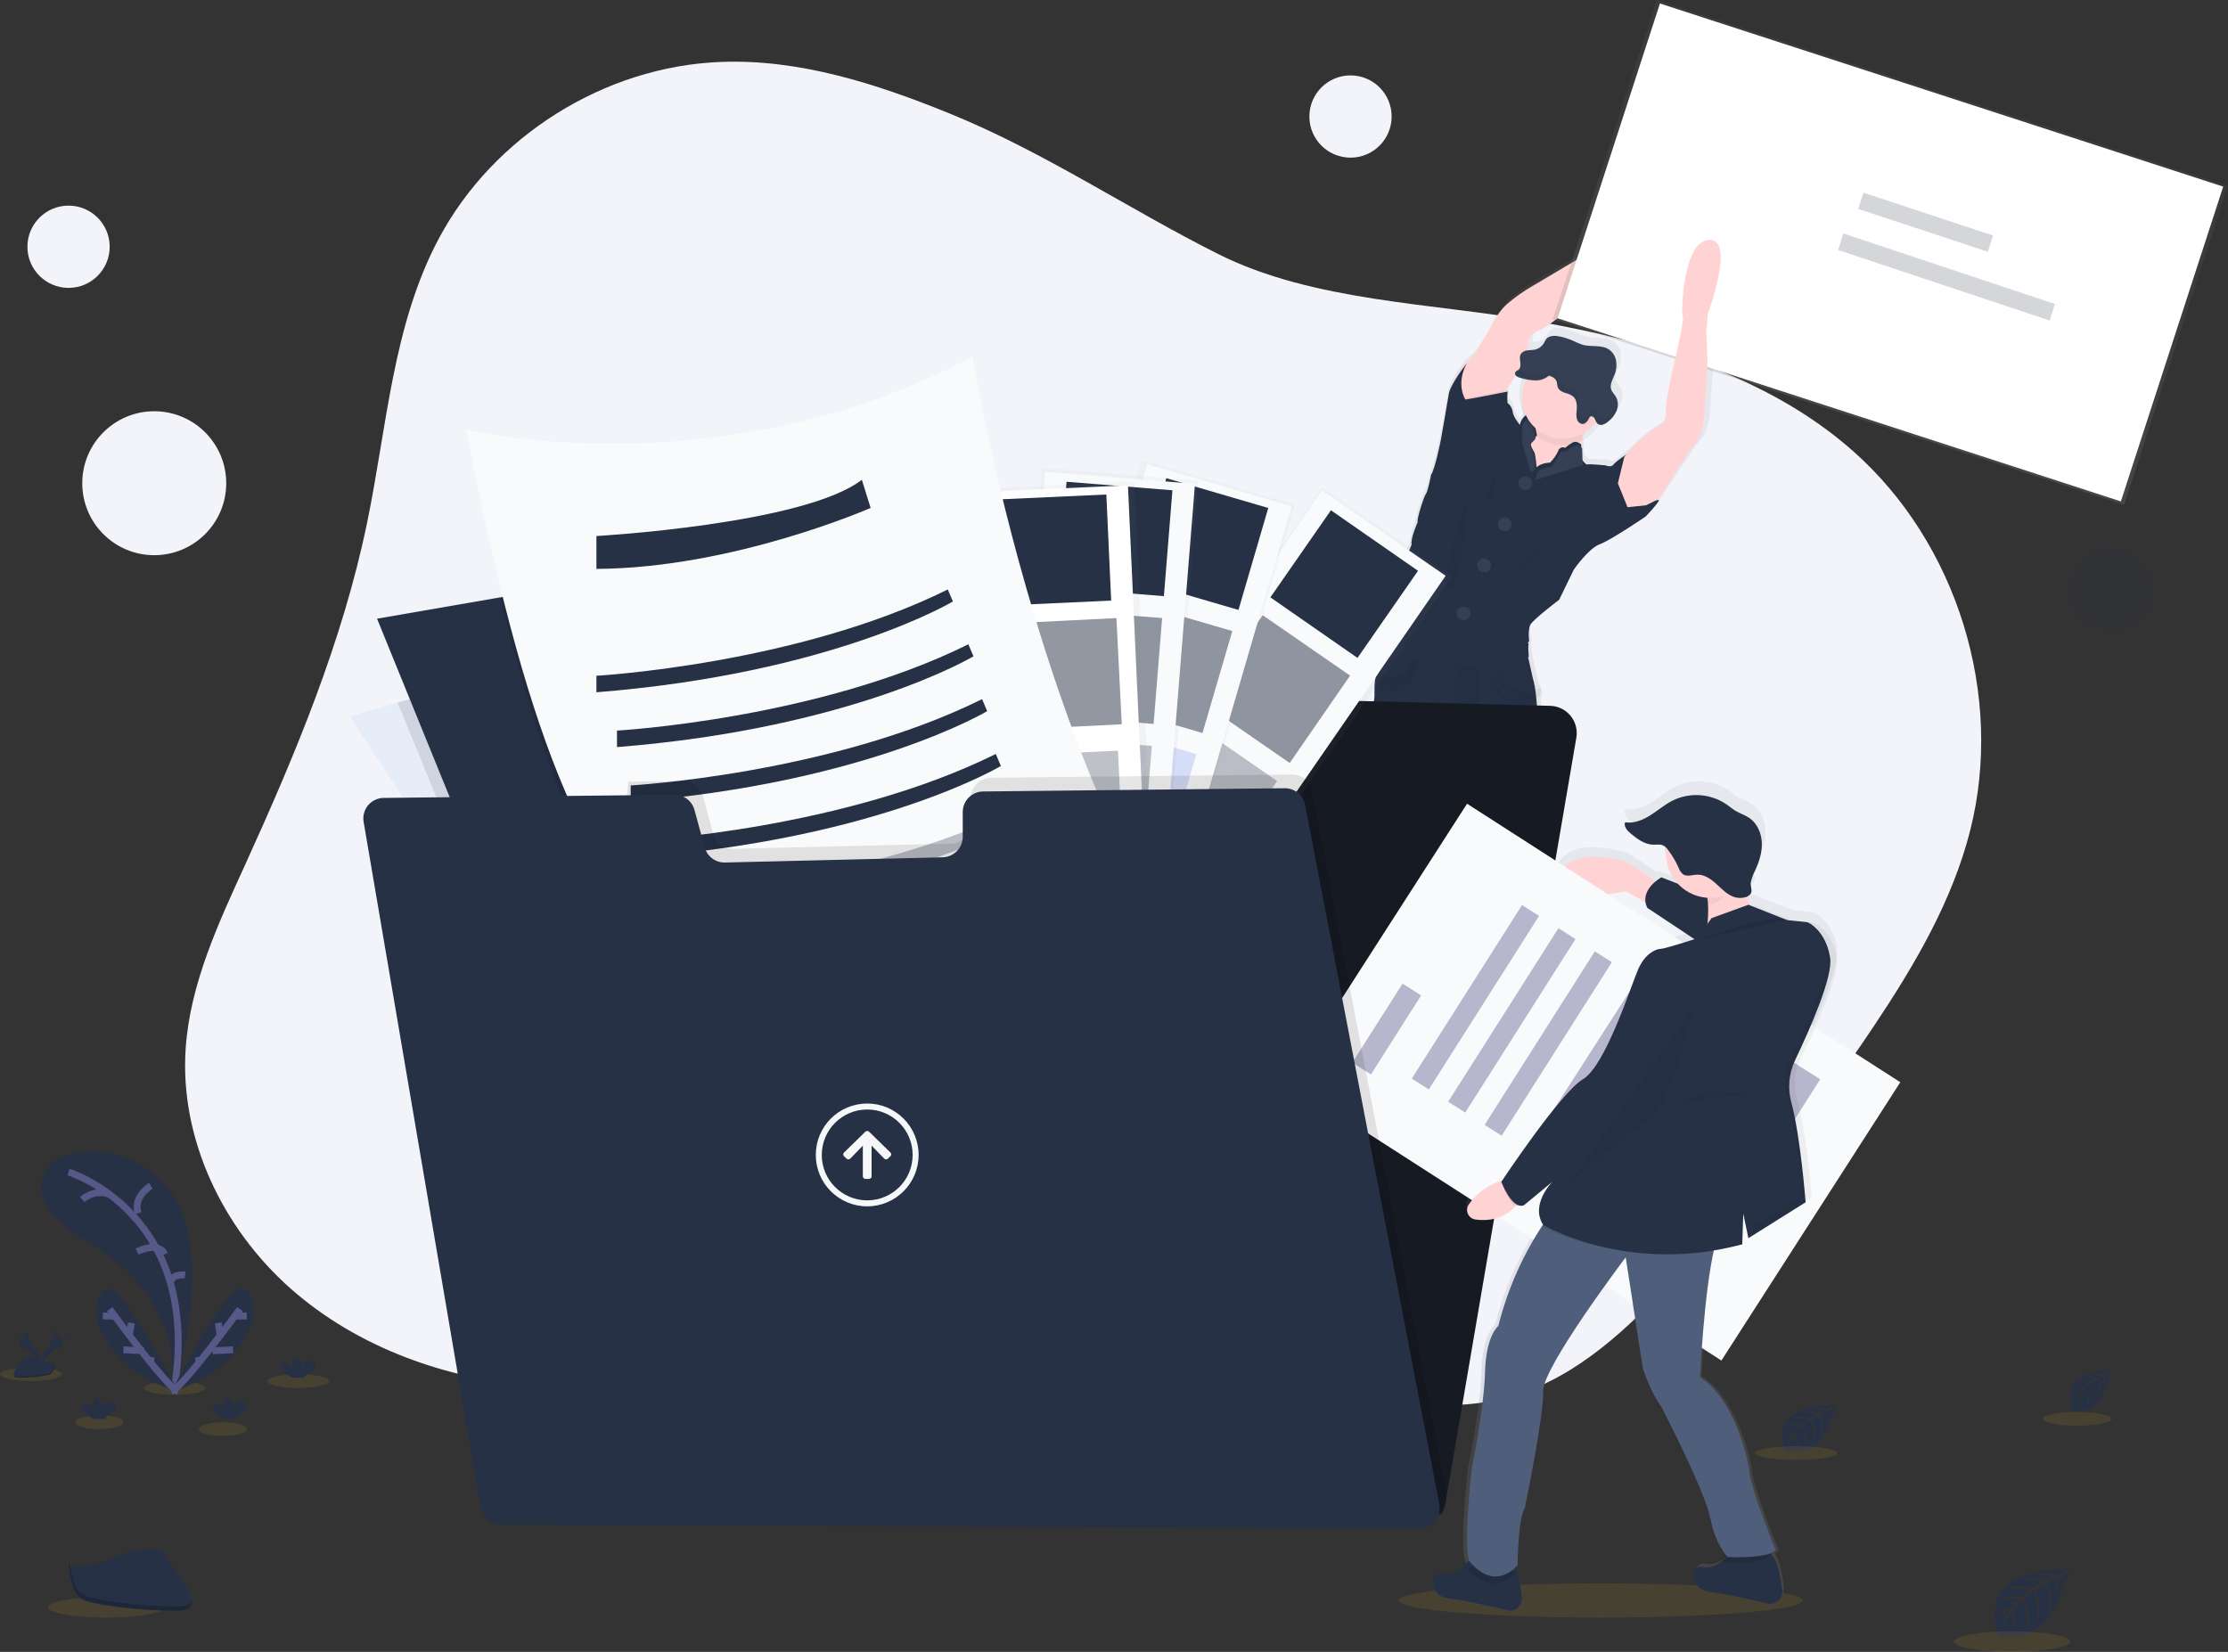 <?xml version="1.0" encoding="UTF-8"?>
<svg width="325px" height="241px" viewBox="0 0 325 241" version="1.1" xmlns="http://www.w3.org/2000/svg" xmlns:xlink="http://www.w3.org/1999/xlink">
    <rect x="0" y="0" width="325" height="241" fill="#333333" stroke="none"/>
    <title>undraw_upload_87y9</title>
    <defs>
        <linearGradient x1="50.029%" y1="99.989%" x2="50.029%" y2="-0%" id="linearGradient-1">
            <stop stop-color="#808080" stop-opacity="0.25" offset="0%"></stop>
            <stop stop-color="#808080" stop-opacity="0.12" offset="54%"></stop>
            <stop stop-color="#808080" stop-opacity="0.1" offset="100%"></stop>
        </linearGradient>
        <linearGradient x1="50%" y1="100%" x2="50%" y2="0%" id="linearGradient-2">
            <stop stop-color="#808080" stop-opacity="0.25" offset="0%"></stop>
            <stop stop-color="#808080" stop-opacity="0.12" offset="54%"></stop>
            <stop stop-color="#808080" stop-opacity="0.1" offset="100%"></stop>
        </linearGradient>
        <linearGradient x1="4.32548939e-14%" y1="50%" x2="100%" y2="50%" id="linearGradient-3">
            <stop stop-color="#808080" stop-opacity="0.25" offset="0%"></stop>
            <stop stop-color="#808080" stop-opacity="0.12" offset="54%"></stop>
            <stop stop-color="#808080" stop-opacity="0.1" offset="100%"></stop>
        </linearGradient>
        <linearGradient x1="0.004%" y1="50%" x2="100.004%" y2="50%" id="linearGradient-4">
            <stop stop-color="#808080" stop-opacity="0.25" offset="0%"></stop>
            <stop stop-color="#808080" stop-opacity="0.12" offset="54%"></stop>
            <stop stop-color="#808080" stop-opacity="0.1" offset="100%"></stop>
        </linearGradient>
        <linearGradient x1="4.34167797e-14%" y1="49.988%" x2="100%" y2="49.988%" id="linearGradient-5">
            <stop stop-color="#808080" stop-opacity="0.25" offset="0%"></stop>
            <stop stop-color="#808080" stop-opacity="0.12" offset="54%"></stop>
            <stop stop-color="#808080" stop-opacity="0.1" offset="100%"></stop>
        </linearGradient>
        <linearGradient x1="50%" y1="100%" x2="50%" y2="0%" id="linearGradient-6">
            <stop stop-color="#808080" stop-opacity="0.25" offset="0%"></stop>
            <stop stop-color="#808080" stop-opacity="0.12" offset="54%"></stop>
            <stop stop-color="#808080" stop-opacity="0.1" offset="100%"></stop>
        </linearGradient>
        <linearGradient x1="0%" y1="50.003%" x2="100%" y2="50.003%" id="linearGradient-7">
            <stop stop-color="#808080" stop-opacity="0.25" offset="0%"></stop>
            <stop stop-color="#808080" stop-opacity="0.12" offset="54%"></stop>
            <stop stop-color="#808080" stop-opacity="0.1" offset="100%"></stop>
        </linearGradient>
        <linearGradient x1="49.982%" y1="99.996%" x2="49.982%" y2="0.012%" id="linearGradient-8">
            <stop stop-color="#808080" stop-opacity="0.25" offset="0%"></stop>
            <stop stop-color="#808080" stop-opacity="0.12" offset="54%"></stop>
            <stop stop-color="#808080" stop-opacity="0.1" offset="100%"></stop>
        </linearGradient>
    </defs>
    <g id="yellow" stroke="none" stroke-width="1" fill="none" fill-rule="evenodd">
        <g id="waterfall" transform="translate(-558, -438)">
            <g id="undraw_upload_87y9" transform="translate(558, 438)">
                <path d="M138.461,16.534 C127.811,12.204 116.557,8.578 105.068,9.04 C88.164,9.705 71.973,19.867 64.019,34.789 C57.28,47.43 56.45,62.248 53.547,76.276 C49.972,93.563 43.124,109.989 35.806,126.055 C31.875,134.672 27.73,143.499 27.085,152.959 C26.188,166.09 32.466,179.177 42.307,187.921 C52.149,196.664 65.228,201.264 78.342,202.27 C85.324,202.806 92.619,202.31 98.822,199.06 C105.383,195.621 110.165,189.405 116.752,186.018 C122.857,182.866 129.997,182.436 136.851,182.846 C145.827,183.383 154.673,185.263 163.092,188.422 C172.67,192.022 181.578,197.232 191.136,200.88 C200.694,204.528 211.372,206.566 221.142,203.519 C230.311,200.654 237.571,193.718 244.112,186.683 C254.848,175.135 264.64,162.744 273.394,149.629 C279.293,140.791 284.782,131.465 287.393,121.163 C292.378,101.469 285.516,79.248 270.291,65.796 C257.684,54.654 240.754,49.817 224.185,46.882 C209.077,44.206 191.609,44.039 177.701,37.064 C164.436,30.401 152.368,22.191 138.461,16.534 Z" id="Path" fill="#F3F4FA" fill-rule="nonzero"></path>
                <path d="M250.237,34.281 C246.158,34.445 245.952,45.038 246.207,45.501 C246.461,45.963 245.281,50.744 245.281,50.744 C245.281,50.744 243.43,57.994 243.644,59.341 C243.859,60.689 242.648,61.571 242.648,61.571 C240.837,62.289 238.566,64.605 237.963,65.24 L237.812,65.404 C237.812,65.404 236.058,66.553 235.75,67.007 C235.441,67.461 234.607,67.099 234.607,67.099 C234.607,67.099 232.236,66.869 231.928,66.961 C231.716,67.024 231.385,66.634 231.197,66.386 C231.108,66.269 231.051,66.18 231.051,66.18 L230.98,64.042 C230.89,63.973 230.795,63.914 230.694,63.864 C230.742,63.622 230.802,63.372 230.877,63.117 C231.942,62.594 232.842,61.782 233.473,60.772 C233.542,60.663 233.604,60.551 233.664,60.439 C233.822,60.549 234.012,60.603 234.204,60.591 C234.289,60.593 234.373,60.586 234.456,60.568 C234.722,60.496 234.971,60.37 235.187,60.197 C235.777,59.797 236.247,59.243 236.546,58.594 C236.599,58.47 236.642,58.343 236.675,58.212 C236.632,58.284 236.586,58.356 236.541,58.425 C236.767,57.811 236.712,57.128 236.389,56.56 C236.167,56.198 235.818,55.905 235.675,55.503 C235.435,54.81 235.89,54.095 236.169,53.417 C236.44,52.8 236.528,52.117 236.424,51.451 C236.31,50.777 235.929,50.178 235.367,49.793 C234.244,49.061 232.722,49.463 231.422,49.11 C230.958,48.958 230.505,48.775 230.066,48.561 C229.398,48.271 228.702,48.053 227.989,47.911 C227.283,47.771 226.429,47.756 225.99,48.311 C225.867,48.487 225.758,48.672 225.664,48.865 C225.378,49.332 224.918,49.664 224.387,49.788 C224.128,49.837 223.865,49.865 223.602,49.871 C223.625,49.763 223.625,49.651 223.602,49.543 C223.27,48.452 224.219,47.641 225.453,47.153 C226.687,46.664 231.379,42.946 231.925,42.064 C232.471,41.182 236.289,38.415 236.289,38.415 C236.289,38.415 242.002,36.789 243.876,30.865 C245.75,24.94 234.913,35.002 233.822,35.304 C232.73,35.605 231.168,36.74 231.168,36.74 L224.219,40.783 C222.894,41.535 221.64,42.406 220.471,43.386 C218.789,44.849 217.723,47.334 217.723,47.334 C217.723,47.334 217.058,48.426 216.087,50.006 C215.551,50.907 214.828,51.68 213.967,52.273 L213.999,52.216 C213.922,52.31 211.531,55.347 211.32,56.675 C211.108,58.002 210.134,63.413 210.134,63.413 C210.134,63.413 209.277,67.662 208.689,68.498 C208.689,68.498 208.212,70.938 207.929,71.265 C207.646,71.593 206.501,75.049 206.695,75.4 C206.695,75.4 205.604,77.793 205.795,78.698 L203.827,83.439 C203.827,83.439 202.759,85.784 202.831,87.154 C202.865,87.818 202.893,88.591 202.913,89.223 C202.913,89.324 202.913,89.418 202.913,89.51 L202.913,89.51 C202.913,89.611 202.913,89.709 202.913,89.798 C202.808,89.976 202.536,90.43 202.254,90.979 C201.848,91.777 201.417,92.774 201.442,93.389 C201.488,94.47 201.491,97.107 200.997,98.075 L200.851,98.018 C200.678,98.307 200.58,98.635 200.566,98.972 L200.6,98.989 C200.6,99.072 200.574,99.159 200.566,99.251 C200.446,100.351 200.62,101.882 200.346,102.219 C199.966,102.684 200.154,112.999 200.154,112.999 C200.154,112.999 199.537,119.455 200.771,123.547 L200.677,126.75 C200.677,126.75 200.628,129.77 200.771,130.198 C200.914,130.626 200.963,133.684 200.963,133.684 L201.674,138.795 C201.674,138.795 200.723,146.694 201.531,148.645 C201.999,149.721 202.289,150.867 202.388,152.038 C202.799,152.265 203.239,152.437 203.696,152.546 L203.696,152.834 L203.51,157.638 L203.51,157.902 C203.51,157.902 203.488,158.029 203.47,158.238 L203.47,158.238 C203.47,158.276 203.47,158.316 203.47,158.356 C203.469,158.368 203.469,158.379 203.47,158.391 C203.47,158.422 203.47,158.457 203.47,158.491 C203.469,158.517 203.469,158.543 203.47,158.569 C203.472,158.592 203.472,158.615 203.47,158.638 L203.47,158.695 C203.47,158.813 203.47,158.939 203.47,159.072 L203.47,159.072 C203.47,159.123 203.47,159.178 203.47,159.232 C203.47,159.287 203.47,159.264 203.47,159.278 L203.47,159.35 C203.47,159.382 203.47,159.413 203.47,159.445 L203.47,159.491 C203.47,159.54 203.485,159.586 203.493,159.635 C203.492,159.646 203.492,159.658 203.493,159.669 C203.493,159.724 203.513,159.775 203.525,159.827 L203.525,159.827 C203.525,159.879 203.548,159.931 203.562,159.982 C203.563,159.988 203.563,159.994 203.562,160 L203.562,160 C203.562,160.025 203.576,160.054 203.585,160.08 C203.583,160.092 203.583,160.105 203.585,160.117 C203.585,160.149 203.605,160.181 203.613,160.215 L203.613,160.238 C203.642,160.319 203.67,160.399 203.705,160.479 C203.704,160.488 203.704,160.497 203.705,160.505 C203.705,160.534 203.73,160.566 203.745,160.594 L203.762,160.635 L203.799,160.712 L203.822,160.755 L203.862,160.827 L203.887,160.87 C203.887,160.893 203.913,160.916 203.927,160.939 C203.942,160.962 203.947,160.968 203.956,160.985 L203.999,161.051 L204.03,161.094 L204.076,161.16 L204.11,161.203 L204.162,161.267 L204.196,161.307 L204.256,161.376 L204.287,161.41 L204.384,161.505 C204.393,161.516 204.404,161.526 204.416,161.534 C204.438,161.557 204.462,161.579 204.487,161.6 L204.533,161.637 L204.596,161.689 L204.65,161.729 L204.713,161.775 L204.773,161.815 L204.836,161.856 L204.901,161.893 L204.967,161.933 L205.036,161.968 L205.107,162.002 L205.178,162.037 L205.25,162.068 L205.327,162.1 L205.404,162.129 L205.484,162.157 L205.57,162.183 L205.704,162.224 L205.815,162.252 L205.904,162.269 L205.995,162.29 L206.093,162.29 L206.187,162.304 L206.287,162.304 L206.387,162.304 L206.49,162.304 L206.595,162.304 L206.701,162.304 L207.152,162.304 L207.284,162.304 L207.392,162.304 L207.546,162.29 L207.641,162.29 L207.901,162.261 C207.901,162.261 211.137,162.746 211.242,161.459 C211.242,161.393 211.242,161.324 211.257,161.252 L211.257,161.089 C211.255,161.068 211.255,161.048 211.257,161.028 C211.257,160.965 211.257,160.896 211.257,160.827 L211.257,160.795 C211.257,160.724 211.257,160.652 211.257,160.577 L211.257,160.422 C211.257,160.296 211.257,160.166 211.257,160.037 C211.257,159.988 211.257,159.942 211.257,159.893 C211.257,159.761 211.257,159.632 211.257,159.503 L211.257,159.482 C211.257,159.451 211.257,159.425 211.257,159.393 C211.237,158.755 211.205,158.164 211.185,157.833 C211.185,157.658 211.168,157.546 211.168,157.546 C211.168,157.546 210.066,155.874 210.246,155.247 C210.426,154.621 210.386,152.495 210.386,152.495 C210.386,152.495 209.957,151.475 209.669,150.572 C209.646,150.504 209.626,150.435 209.606,150.368 C209.845,150.093 210.07,149.805 210.28,149.507 C210.69,147.292 210.408,145.003 209.474,142.956 C209.365,142.879 209.3,142.753 209.3,142.619 C209.299,142.608 209.299,142.596 209.3,142.585 L209.851,135.801 L209.517,131.853 C209.517,131.853 209.28,129.155 209.803,127.995 L210.845,117.774 L212.325,111.83 C212.325,111.83 212.799,111.597 213.182,112.715 C213.565,113.832 214.507,118.892 214.507,118.892 L216.792,127.256 C216.792,127.256 217.172,130.23 217.503,130.649 C217.835,131.069 217.838,132.925 217.838,132.925 C217.838,132.925 218.549,134.413 218.455,135.063 C218.36,135.712 218.455,137.479 218.689,138.082 C218.923,138.686 219.023,142.967 219.023,142.967 C218.75,144.367 218.782,145.81 219.117,147.196 C219.689,149.334 219.354,152.029 219.354,152.029 C219.415,152.122 219.479,152.213 219.549,152.299 C219.526,152.363 219.5,152.426 219.477,152.483 C219.329,152.871 219.212,153.144 219.212,153.144 C219.212,153.144 219.177,155.27 219.354,155.897 C219.531,156.523 218.429,158.195 218.429,158.195 C218.429,158.195 218.429,158.299 218.412,158.483 C218.392,158.813 218.36,159.402 218.34,160.043 C218.34,160.071 218.34,160.1 218.34,160.132 L218.34,160.155 L218.34,160.54 C218.34,160.589 218.34,160.637 218.34,160.686 C218.34,160.816 218.34,160.945 218.34,161.071 C218.34,161.094 218.34,161.12 218.34,161.143 C218.34,161.166 218.34,161.181 218.34,161.198 L218.34,161.224 C218.34,161.298 218.34,161.373 218.34,161.445 L218.34,161.476 C218.34,161.545 218.34,161.614 218.34,161.68 C218.339,161.699 218.339,161.717 218.34,161.735 C218.34,161.79 218.34,161.847 218.34,161.902 C218.34,161.956 218.34,162.042 218.355,162.109 C218.463,163.396 221.699,162.91 221.699,162.91 L221.959,162.942 L222.051,162.942 L222.208,162.942 L222.313,162.942 L222.448,162.942 L222.893,162.942 L222.999,162.942 L223.105,162.942 L223.208,162.942 L223.307,162.942 L223.405,162.942 L223.502,162.925 L223.596,162.91 L223.687,162.89 L223.779,162.873 L223.89,162.844 L224.024,162.804 L224.107,162.778 L224.187,162.749 C224.214,162.741 224.239,162.732 224.264,162.721 L224.341,162.689 L224.416,162.657 L224.487,162.626 L224.559,162.588 L224.624,162.554 L224.693,162.517 L224.756,162.476 L224.821,162.436 L224.878,162.396 L224.941,162.35 C224.961,162.338 224.979,162.325 224.996,162.31 C225.018,162.295 225.039,162.279 225.058,162.261 L225.107,162.221 L225.178,162.157 L225.21,162.126 L225.307,162.031 L225.335,161.997 L225.398,161.93 L225.43,161.887 C225.449,161.868 225.467,161.846 225.484,161.824 L225.515,161.781 L225.564,161.715 L225.593,161.672 L225.638,161.606 C225.647,161.59 225.656,161.574 225.667,161.56 C225.667,161.537 225.693,161.514 225.707,161.491 L225.732,161.448 C225.732,161.422 225.758,161.399 225.77,161.376 C225.778,161.362 225.786,161.348 225.792,161.333 C225.792,161.307 225.818,161.281 225.83,161.255 L225.85,161.215 C225.85,161.186 225.875,161.158 225.89,161.126 L225.89,161.1 C225.921,161.02 225.952,160.939 225.978,160.859 L225.978,160.836 C225.978,160.804 225.998,160.773 226.01,160.741 C226.008,160.728 226.008,160.714 226.01,160.701 C226.01,160.675 226.01,160.646 226.032,160.62 L226.032,160.606 C226.034,160.6 226.034,160.594 226.032,160.589 C226.032,160.537 226.061,160.485 226.072,160.436 L226.072,160.436 C226.072,160.385 226.095,160.333 226.104,160.281 L226.104,160.244 C226.104,160.195 226.121,160.149 226.127,160.103 C226.132,160.057 226.127,160.071 226.127,160.054 C226.127,160.037 226.127,159.991 226.127,159.959 C226.127,159.928 226.127,159.911 226.127,159.888 C226.127,159.865 226.127,159.859 226.127,159.842 C226.127,159.824 226.127,159.735 226.127,159.681 L226.127,159.681 C226.127,159.549 226.127,159.422 226.127,159.304 L226.127,159.178 C226.125,159.152 226.125,159.126 226.127,159.1 C226.127,159.066 226.127,159.034 226.127,159 C226.125,158.988 226.125,158.977 226.127,158.965 C226.127,158.925 226.127,158.885 226.127,158.85 L226.127,158.85 C226.11,158.641 226.09,158.514 226.09,158.514 L226.09,158.253 L225.91,153.604 L225.91,153.316 C226.175,153.167 226.447,152.998 226.729,152.799 C226.729,152.799 226.681,150.15 227.441,149.084 C228.2,148.018 227.061,145.225 227.061,145.225 L226.587,135.235 L226.775,130.638 C226.399,129.956 226.202,129.188 226.204,128.408 C226.129,127.412 225.871,126.438 225.444,125.535 C225.444,125.535 224.97,123.955 225.541,123.489 C226.112,123.024 224.924,112.858 224.924,112.858 C224.924,112.858 225.21,105.431 224.667,101.021 L224.667,100.949 L224.818,100.88 C224.773,100.526 224.724,100.196 224.67,99.888 L224.51,99.937 C224.443,99.548 224.347,99.164 224.224,98.788 L223.465,95.28 C223.465,95.28 223.447,95.096 223.427,94.829 C223.402,94.513 223.373,94.085 223.367,93.708 C223.365,93.549 223.382,93.391 223.419,93.237 L223.379,93.202 C223.383,93.12 223.396,93.038 223.419,92.958 L223.253,92.817 C223.253,92.817 223.23,92.659 223.213,92.418 C223.176,91.884 223.156,90.953 223.419,90.427 C223.799,89.66 227.703,86.755 227.703,86.755 L229.891,82.35 C229.891,82.35 232.074,79.259 233.733,78.655 C235.393,78.052 240.562,74.592 240.562,74.592 C240.562,74.592 242.365,72.733 242.508,72.294 L242.568,72.202 L242.602,72.202 L242.602,72.142 L247.458,64.823 C249.4,63.243 249.471,59.876 249.471,59.876 L249.977,52.181 L249.811,47.63 L250.045,45.044 C250.045,45.044 254.313,34.12 250.237,34.281 Z M222.422,54.192 C221.894,55.122 221.617,56.173 221.617,57.244 C221.617,57.295 221.617,57.347 221.617,57.399 C221.617,57.451 221.617,57.482 221.617,57.522 C221.617,58.478 221.839,59.421 222.265,60.275 C222.049,60.518 221.888,60.805 221.794,61.117 C221.554,60.812 220.851,59.881 220.811,59.264 C220.763,58.522 220.051,58.011 220.051,58.011 C220.051,58.011 219.92,56.603 220.097,56.362 L220.123,56.339 C220.123,56.339 220.143,56.304 220.183,56.247 L220.183,56.247 C220.385,55.939 221.068,54.902 221.774,53.721 C221.891,53.772 222.012,53.812 222.136,53.842 L222.571,53.951 L222.422,54.192 Z" id="Shape" fill="url(#linearGradient-1)" fill-rule="nonzero"></path>
                <path d="M236.032,53.433 C236.075,53.294 236.109,53.147 236.143,53 C236.034,53.325 235.938,53.659 235.857,54 C235.917,53.808 235.977,53.62 236.032,53.433 Z" id="Path" fill="url(#linearGradient-2)" fill-rule="nonzero"></path>
                <path d="M223.855,60.857 C223.855,60.857 222.996,65.078 221.411,65.624 C219.827,66.17 223.333,71 223.333,71 L230.603,70.59 L230.734,69.025 C230.734,69.025 229.361,65.893 231.66,62.082 C233.958,58.271 223.855,60.857 223.855,60.857 Z" id="Path" fill="#FFD3D3" fill-rule="nonzero"></path>
                <path d="M211.978,161.114 C211.87,162.394 208.593,161.911 208.593,161.911 C203.158,162.635 204.055,157.517 204.055,157.517 L204.055,157.256 L204.244,152.483 L204.298,151.152 C204.298,151.152 210.284,148.524 210.131,149.076 C210.074,149.283 210.2,149.781 210.373,150.318 C210.673,151.212 211.101,152.224 211.101,152.224 C211.101,152.224 211.137,154.335 210.957,154.956 C210.777,155.577 211.894,157.239 211.894,157.239 C211.894,157.239 211.894,157.342 211.912,157.526 C212,158.72 212.022,159.918 211.978,161.114 L211.978,161.114 Z" id="Path" fill="#B77983" fill-rule="nonzero"></path>
                <path d="M221.413,162.91 C221.413,162.91 218.135,163.395 218.027,162.114 C217.977,160.916 217.996,159.716 218.084,158.52 C218.084,158.348 218.099,158.233 218.099,158.233 C218.099,158.233 219.216,156.572 219.036,155.952 C218.856,155.331 218.892,153.22 218.892,153.22 C218.892,153.22 219.009,152.953 219.162,152.568 C219.482,151.76 219.964,150.45 219.865,150.077 C219.722,149.522 225.7,152.148 225.7,152.148 L225.76,153.636 L225.943,158.247 L225.943,158.509 C225.943,158.509 226.853,163.637 221.413,162.91 Z" id="Path" fill="#B77983" fill-rule="nonzero"></path>
                <path d="M242.787,31.863 C240.945,37.768 235.353,39.391 235.353,39.391 C235.353,39.391 231.61,42.157 231.077,43.023 C230.544,43.89 225.944,47.609 224.733,48.097 C223.522,48.585 222.597,49.394 222.922,50.479 C223.212,51.487 220.042,56.419 219.564,57.153 L219.564,57.153 L219.506,57.245 L218.507,58.288 L215.114,60 L212.351,59.119 L212,55.81 L213.466,53.211 L213.466,53.211 L213.466,53.211 C214.314,52.615 215.022,51.844 215.543,50.95 C216.496,49.373 217.148,48.288 217.148,48.288 C217.148,48.288 218.194,45.81 219.842,44.349 C220.983,43.372 222.212,42.502 223.513,41.75 L230.324,37.707 C230.324,37.707 231.856,36.572 232.931,36.263 C234.006,35.954 244.624,25.957 242.787,31.863 Z" id="Path" fill="#FFD3D3" fill-rule="nonzero"></path>
                <path d="M215.259,57.803 L220,56.871 C219.949,56.923 219.918,56.992 219.915,57.064 L219.915,57.064 L219.854,57.16 L218.809,58.234 L215.259,60 L212.367,59.092 L212,55.68 L213.534,53 L213.534,53 C212.082,55.977 213.498,58.091 213.498,58.091 L215.259,57.803 Z" id="Path" fill="#000000" fill-rule="nonzero" opacity="0.05"></path>
                <path d="M242,72.48 C241.988,72.509 241.978,72.539 241.969,72.57 C241.928,72.671 241.874,72.765 241.809,72.852 L240.058,73.719 L237.387,74 L236,70.591 L236.924,66.856 L237.434,66.158 L237.576,66 C237.628,66.676 237.897,70.2 237.881,71.258 C237.859,72.432 238.713,72.525 238.713,72.525 L242,72.48 Z" id="Path" fill="#000000" fill-rule="nonzero" opacity="0.05"></path>
                <path d="M242,72.962 C241.988,72.993 241.977,73.024 241.968,73.055 C241.829,73.495 240.06,75.353 240.06,75.353 C240.06,75.353 234.981,78.812 233.352,79.405 C231.723,79.999 229.577,83.096 229.577,83.096 L227.434,87.504 C227.434,87.504 223.592,90.398 223.22,91.174 C222.962,91.7 222.982,92.621 223.02,93.165 C223.02,93.405 223.055,93.564 223.055,93.564 L221.922,94.742 L221.019,95.68 L219.747,97 L217.677,96.711 L211.224,95.689 L209.987,94.994 L203.119,91.139 C203.119,91.139 203.119,90.899 203.102,90.531 C203.102,90.369 203.102,90.184 203.085,89.978 C203.064,89.353 203.035,88.575 203.003,87.912 C202.934,86.543 203.982,84.198 203.982,84.198 L205.913,79.46 C205.727,78.557 206.799,76.164 206.799,76.164 C206.613,75.816 207.731,72.357 208.01,72.033 C208.288,71.709 208.756,69.269 208.756,69.269 C209.337,68.436 210.176,64.187 210.176,64.187 C210.176,64.187 211.131,58.8 211.338,57.454 C211.544,56.109 213.893,53.093 213.969,53 C212.293,56.062 213.759,58.291 213.759,58.291 L215.438,58.001 L219.983,57.119 C219.773,57.258 219.913,58.789 219.913,58.789 C220.315,59.094 220.582,59.544 220.656,60.042 C220.7,60.722 221.527,61.779 221.681,61.967 L221.705,61.993 C221.823,61.339 222.223,60.77 222.799,60.436 L223.848,61.831 L224.199,63.501 C224.199,63.501 224.103,63.735 223.499,64.198 C222.895,64.661 223.755,65.868 223.755,65.868 C224.045,66.357 224.129,68.166 224.129,68.166 L224.129,68.166 C224.899,67.495 226.107,67.495 226.107,67.495 C226.599,67.003 227.001,66.429 227.295,65.799 C227.344,65.59 227.487,65.415 227.683,65.325 C227.878,65.235 228.104,65.239 228.296,65.336 C228.647,65.032 229.03,64.767 229.438,64.546 C229.998,64.256 230.649,64.835 230.649,64.835 L230.718,66.974 C230.718,66.974 230.773,67.061 230.863,67.179 C231.046,67.434 231.375,67.825 231.581,67.758 C231.871,67.666 234.212,67.897 234.212,67.897 C234.212,67.897 235.028,68.245 235.33,67.805 C235.632,67.365 237.362,66.204 237.362,66.204 C237.362,66.204 237.696,70.514 237.696,71.718 C237.696,72.922 238.568,73.02 238.568,73.02 L242,72.962 Z" id="Path" fill="#263146" fill-rule="nonzero"></path>
                <path d="M242.025,73.064 L241.964,73.064 C242.073,72.777 242.025,73.064 242.025,73.064 Z" id="Path"></path>
                <circle id="Oval" fill="#354055" fill-rule="nonzero" cx="222.5" cy="70.5" r="1"></circle>
                <circle id="Oval" fill="#354055" fill-rule="nonzero" cx="219.5" cy="76.5" r="1"></circle>
                <circle id="Oval" fill="#354055" fill-rule="nonzero" cx="213.5" cy="89.5" r="1"></circle>
                <circle id="Oval" fill="#354055" fill-rule="nonzero" cx="216.5" cy="82.5" r="1"></circle>
                <path d="M210,150.44 C207.797,153.247 205.418,153.2 204,152.805 L204.053,151.351 C204.053,151.351 209.912,148.48 209.763,149.083 C209.707,149.309 209.818,149.853 210,150.44 Z" id="Path" fill="#000000" fill-rule="nonzero" opacity="0.05"></path>
                <path d="M225,153.251 C221.517,155.146 219.475,152.924 219,152.295 C219.292,151.574 219.731,150.403 219.641,150.069 C219.51,149.573 224.956,151.92 224.956,151.92 L225,153.251 Z" id="Path" fill="#000000" fill-rule="nonzero" opacity="0.05"></path>
                <path d="M226.746,148.96 C226.009,150.022 226.052,152.652 226.052,152.652 C221.299,156.068 218.807,151.913 218.807,151.913 C218.807,151.913 219.129,149.236 218.576,147.113 C218.249,145.734 218.218,144.302 218.484,142.911 C218.484,142.911 218.392,138.663 218.159,138.065 C217.926,137.466 217.837,135.711 217.929,135.063 C218.021,134.416 217.331,132.942 217.331,132.942 C217.331,132.942 217.331,131.095 217.005,130.68 C216.68,130.266 216.315,127.308 216.315,127.308 L214.102,118.999 C214.102,118.999 213.178,113.969 212.81,112.861 C212.442,111.753 211.978,111.983 211.978,111.983 L210.649,117.938 L209.633,128.093 C209.124,129.244 209.346,131.927 209.346,131.927 L209.668,135.849 L209.133,142.589 C209.131,142.6 209.131,142.612 209.133,142.623 C209.132,142.755 209.194,142.879 209.3,142.957 C210.208,144.999 210.477,147.268 210.074,149.467 C206.566,154.546 202.319,151.913 202.319,151.913 C202.226,150.753 201.946,149.616 201.49,148.546 C200.705,146.606 201.628,138.761 201.628,138.761 L200.935,133.682 C200.935,133.682 200.889,130.634 200.751,130.229 C200.613,129.823 200.659,126.813 200.659,126.813 L200.751,123.627 C199.551,119.564 200.149,113.149 200.149,113.149 C200.149,113.149 199.965,102.901 200.336,102.438 C200.604,102.104 200.434,100.585 200.549,99.488 C200.561,99.155 200.654,98.83 200.82,98.541 L200.866,98.495 C201.467,97.756 201.467,94.803 201.418,93.646 C201.395,93.036 201.812,92.046 202.21,91.252 C202.497,90.694 202.759,90.233 202.857,90.066 L202.897,90 C202.897,90 205.527,90.648 212.496,93.971 C213.744,94.589 215.083,95.004 216.462,95.2 C217.148,95.292 217.842,95.302 218.53,95.232 C219.581,95.131 220.597,94.801 221.506,94.265 C221.986,93.991 222.421,93.642 222.792,93.232 C222.697,93.52 222.755,94.504 222.792,95.091 C222.809,95.358 222.829,95.54 222.829,95.54 L223.598,98.964 C223.723,99.37 223.819,99.785 223.885,100.205 C223.94,100.51 223.986,100.841 224.029,101.192 C224.567,105.572 224.28,112.953 224.28,112.953 C224.28,112.953 225.431,123.063 224.881,123.523 C224.331,123.984 224.786,125.555 224.786,125.555 C225.204,126.456 225.454,127.425 225.526,128.416 C225.522,129.189 225.713,129.951 226.081,130.632 L225.894,135.201 L226.377,145.115 C226.377,145.115 227.485,147.898 226.746,148.96 Z" id="Path" fill="#263146" fill-rule="nonzero"></path>
                <path d="M222,132 C222,132 225.224,130.499 225.927,131.175 C226.631,131.85 222,132 222,132 Z" id="Path" fill="#000000" fill-rule="nonzero" opacity="0.05"></path>
                <path d="M224.104,133 C224.104,133 223.644,133.391 224.658,133.891 C225.673,134.392 224.104,133 224.104,133 Z" id="Path" fill="#000000" fill-rule="nonzero" opacity="0.05"></path>
                <path d="M202.004,128.041 C201.878,128.073 205.095,129.928 208,128.392 C207.988,128.392 202.728,127.85 202.004,128.041 Z" id="Path" fill="#000000" fill-rule="nonzero" opacity="0.05"></path>
                <path d="M208,132 C208,132 207.151,133.724 205.412,133.98 C203.673,134.235 208,132 208,132 Z" id="Path" fill="#000000" fill-rule="nonzero" opacity="0.05"></path>
                <path d="M219,135 C219,135 222.602,141.342 221.912,142.838 C221.223,144.334 219,135 219,135 Z" id="Path" fill="#000000" fill-rule="nonzero" opacity="0.05"></path>
                <path d="M212.46,97 L212,109 C212,109 214.726,108.9 215.192,104.946 C215.658,100.993 216,97.772 216,97.772 L212.46,97 Z" id="Path" fill="#000000" fill-rule="nonzero" opacity="0.05"></path>
                <path d="M207,97.408 C207,97.408 205.175,102.95 201,100.266 C201.011,99.912 201.098,99.565 201.255,99.257 C202.397,99.8 205.045,100.595 206.128,97 L207,97.408 Z" id="Path" fill="#000000" fill-rule="nonzero" opacity="0.05"></path>
                <path d="M207,96.405 C207,96.405 205.175,101.951 201,99.266 C201.011,98.911 201.099,98.564 201.255,98.256 C202.397,98.802 205.045,99.594 206.128,96 L207,96.405 Z" id="Path" fill="#000000" fill-rule="nonzero" opacity="0.05"></path>
                <path d="M224,102.384 C218.878,104.877 217,99 217,99 L218.21,99.037 C218.421,102.795 222.47,101.784 223.858,101.323 C223.906,101.663 223.955,102.006 224,102.384 Z" id="Path" fill="#000000" fill-rule="nonzero" opacity="0.05"></path>
                <path d="M225,101.385 C219.881,103.874 218,98 218,98 L219.21,98.037 C219.421,101.794 223.47,100.786 224.858,100.325 C224.906,100.653 224.955,101.008 225,101.385 Z" id="Path" fill="#000000" fill-rule="nonzero" opacity="0.05"></path>
                <path d="M212,160.093 C212,160.459 212,160.801 211.964,161.083 C211.857,162.407 208.584,161.907 208.584,161.907 C205.596,162.321 204.52,160.893 204.165,159.527 C204.053,159.084 203.998,158.628 204,158.171 C203.998,157.898 204.016,157.626 204.054,157.356 L204.054,157.085 C204.698,156.891 205.396,157.033 205.913,157.463 C207.243,158.537 209.006,157.713 209.006,157.713 C209.006,157.713 210.3,157.82 210.799,158.248 C211.08,158.489 211.543,157.909 211.895,157.356 C211.916,157.713 211.949,158.358 211.97,159.048 C211.994,159.402 212,159.759 212,160.093 Z" id="Path" fill="#000000" fill-rule="nonzero" opacity="0.05"></path>
                <path d="M207,160.736 C207,160.736 206.023,161.565 204.179,160.285 C204.057,159.865 203.997,159.433 204,159 C204.941,159.62 206.687,160.736 207,160.736 Z" id="Path" fill="#000000" fill-rule="nonzero" opacity="0.05"></path>
                <path d="M211,160.882 C210.848,160.977 210.655,161.018 210.465,160.993 C210.276,160.968 210.108,160.881 210,160.752 C210.359,160.529 210.689,160.277 210.985,160 C210.994,160.301 211,160.601 211,160.882 Z" id="Path" fill="#000000" fill-rule="nonzero" opacity="0.05"></path>
                <path d="M218.001,161.091 C218.001,161.46 218.001,161.803 218.034,162.082 C218.141,163.409 221.413,162.907 221.413,162.907 C224.401,163.323 225.477,161.895 225.833,160.526 C226.009,159.816 226.046,159.078 225.943,158.354 L225.943,158.083 C225.298,157.893 224.6,158.034 224.082,158.461 C222.752,159.535 220.992,158.711 220.992,158.711 C220.992,158.711 219.698,158.821 219.199,159.249 C218.918,159.49 218.455,158.91 218.105,158.357 C218.084,158.714 218.049,159.359 218.028,160.05 C218.004,160.398 217.998,160.755 218.001,161.091 Z" id="Path" fill="#000000" fill-rule="nonzero" opacity="0.05"></path>
                <path d="M223,160.736 C223,160.736 223.977,161.566 225.818,160.284 C225.94,159.864 226.002,159.433 226,159 C225.055,159.618 223.309,160.736 223,160.736 Z" id="Path" fill="#000000" fill-rule="nonzero" opacity="0.05"></path>
                <path d="M218.001,160.882 C218.152,160.978 218.346,161.018 218.535,160.993 C218.724,160.968 218.893,160.881 219,160.752 C218.64,160.53 218.309,160.278 218.013,160 C218.004,160.298 217.998,160.599 218.001,160.882 Z" id="Path" fill="#000000" fill-rule="nonzero" opacity="0.05"></path>
                <path d="M214,73 C214,73 209.734,84.911 211.376,85.945 C213.019,86.979 214,73 214,73 Z" id="Path" fill="#000000" fill-rule="nonzero" opacity="0.05"></path>
                <path d="M218,69 C218,69 216.438,72.651 217.219,72.982 C218,73.313 218,69 218,69 Z" id="Path" fill="#000000" fill-rule="nonzero" opacity="0.05"></path>
                <path d="M226,79 C226,79 220.656,83.603 221.018,83.981 C221.379,84.359 226,79 226,79 Z" id="Path" fill="#000000" fill-rule="nonzero" opacity="0.05"></path>
                <path d="M231,67.812 C228.919,68.471 224.055,70.012 224,70 L224.27,68.85 C225.039,68.152 226.246,68.152 226.246,68.152 C226.738,67.64 227.14,67.043 227.433,66.388 C227.483,66.17 227.626,65.989 227.821,65.895 C228.016,65.801 228.243,65.805 228.434,65.906 C228.786,65.591 229.168,65.316 229.575,65.084 C230.135,64.783 230.785,65.385 230.785,65.385 L230.855,67.607 C230.855,67.607 230.91,67.688 231,67.812 Z" id="Path" fill="#000000" fill-rule="nonzero" opacity="0.05"></path>
                <path d="M231,67.813 C228.919,68.473 224.055,70.015 224,70 L224.27,68.852 C225.039,68.154 226.246,68.154 226.246,68.154 C226.738,67.641 227.14,67.044 227.433,66.389 C227.483,66.171 227.626,65.989 227.821,65.895 C228.016,65.801 228.243,65.805 228.434,65.907 C228.785,65.591 229.167,65.315 229.575,65.084 C230.135,64.783 230.785,65.386 230.785,65.386 L230.855,67.611 C230.855,67.611 230.91,67.684 231,67.813 Z" id="Path" fill="#354055" fill-rule="nonzero"></path>
                <path d="M223.649,66.192 C223.88,66.659 223.945,68.387 223.945,68.387 L223.301,69 L222.078,64.778 L222.023,62.583 L222,62.459 L222.018,62.484 C222.112,61.86 222.43,61.317 222.888,61 L223.721,62.329 L224,63.924 C224,63.924 223.924,64.147 223.444,64.59 C222.964,65.032 223.649,66.192 223.649,66.192 Z" id="Path" fill="#000000" fill-rule="nonzero" opacity="0.05"></path>
                <path d="M223.649,66.185 C223.88,66.652 223.947,68.378 223.947,68.378 L223.303,69 L222.081,64.779 L222.025,62.586 L222,62.461 L222.018,62.486 C222.112,61.862 222.43,61.319 222.888,61 L223.721,62.331 L224,63.925 C224,63.925 223.924,64.149 223.444,64.591 C222.964,65.033 223.649,66.185 223.649,66.185 Z" id="Path" fill="#354055" fill-rule="nonzero"></path>
                <path d="M234,59.003 C233.998,62.316 231.311,65.001 227.998,65 C224.685,64.999 221.999,62.312 222,58.999 C222.001,55.686 224.687,53 228,53 C229.596,52.987 231.13,53.615 232.258,54.744 C233.386,55.872 234.014,57.407 234,59.003 L234,59.003 Z" id="Path" fill="#000000" fill-rule="nonzero" opacity="0.05"></path>
                <path d="M234,57.997 C234.001,60.424 232.54,62.613 230.297,63.543 C228.055,64.472 225.474,63.959 223.757,62.243 C222.041,60.526 221.528,57.945 222.457,55.703 C223.387,53.46 225.576,51.999 228.003,52 C229.596,51.991 231.127,52.62 232.253,53.747 C233.38,54.873 234.009,56.404 234,57.997 Z" id="Path" fill="#FFD3D3" fill-rule="nonzero"></path>
                <path d="M234,58.423 C234.002,59.599 233.68,60.753 233.068,61.757 C232.974,61.588 232.918,61.392 232.823,61.221 C232.69,60.981 232.382,60.779 232.155,60.924 C232.059,61.002 231.987,61.105 231.945,61.221 C231.758,61.615 231.427,62.009 230.993,62 C230.606,61.958 230.284,61.683 230.182,61.306 C230.091,60.936 230.075,60.551 230.135,60.175 C230.2,59.404 230.212,58.515 229.641,57.997 C229.273,57.727 228.852,57.538 228.405,57.443 C227.97,57.3 227.518,57.075 227.341,56.654 C227.222,56.358 227.252,56.044 227.145,55.765 C226.922,55.312 226.493,54.996 225.995,54.918 C225.43,55.386 224.714,55.631 223.981,55.608 C223.31,55.592 222.644,55.487 222,55.294 C223.42,52.742 226.381,51.472 229.204,52.206 C232.026,52.94 233.998,55.492 234,58.414 L234,58.423 Z" id="Path" fill="#000000" fill-rule="nonzero" opacity="0.05"></path>
                <path d="M227.057,55.644 C227.161,55.939 227.132,56.258 227.248,56.529 C227.419,56.948 227.865,57.172 228.291,57.314 C228.728,57.408 229.141,57.596 229.502,57.863 C230.062,58.382 230.05,59.268 229.986,60.035 C229.927,60.41 229.943,60.793 230.033,61.162 C230.134,61.536 230.448,61.81 230.827,61.853 C231.252,61.853 231.577,61.469 231.76,61.077 C231.801,60.961 231.872,60.859 231.965,60.781 C232.188,60.631 232.49,60.832 232.62,61.077 C232.711,61.332 232.837,61.574 232.994,61.794 C233.203,61.978 233.489,62.044 233.756,61.971 C234.018,61.898 234.262,61.769 234.471,61.593 C235.052,61.181 235.513,60.618 235.804,59.961 C236.092,59.296 236.061,58.533 235.72,57.895 C235.503,57.524 235.158,57.225 235.022,56.815 C234.784,56.11 235.231,55.384 235.506,54.693 C235.77,54.062 235.855,53.368 235.752,52.69 C235.644,52.007 235.271,51.398 234.718,50.999 C233.617,50.252 232.127,50.662 230.853,50.302 C230.397,50.15 229.952,49.963 229.523,49.745 C228.872,49.45 228.192,49.229 227.495,49.084 C226.802,48.942 225.965,48.924 225.527,49.488 C225.408,49.669 225.301,49.858 225.209,50.054 C224.932,50.526 224.481,50.865 223.957,50.993 C223.583,51.084 223.192,51.061 222.798,51.117 C222.409,51.144 222.053,51.352 221.833,51.68 C221.642,52.035 221.723,52.465 221.769,52.861 C221.816,53.256 221.793,53.729 221.48,53.973 C221.332,54.089 221.129,54.145 221.039,54.307 C220.954,54.503 221.01,54.732 221.175,54.865 C221.338,54.99 221.528,55.075 221.729,55.113 C222.449,55.342 223.197,55.472 223.951,55.499 C224.714,55.524 225.456,55.246 226.02,54.723 C225.971,54.773 225.652,54.753 225.594,54.75 C226.156,54.812 226.846,55.065 227.057,55.644 Z" id="Path" fill="#354055" fill-rule="nonzero"></path>
                <g id="Group" opacity="0.05" transform="translate(221, 51)" fill="#000000" fill-rule="nonzero">
                    <path d="M13.69,9.742 C13.481,9.92 13.238,10.05 12.978,10.126 C12.712,10.197 12.43,10.129 12.222,9.945 C12.065,9.723 11.938,9.48 11.847,9.222 C11.717,8.981 11.417,8.779 11.195,8.925 C11.104,9.004 11.033,9.107 10.99,9.222 C10.812,9.618 10.486,10.013 10.062,10.004 C9.684,9.963 9.371,9.686 9.274,9.308 C9.184,8.937 9.167,8.551 9.225,8.173 C9.291,7.4 9.3,6.511 8.746,5.988 C8.386,5.717 7.974,5.527 7.537,5.432 C7.116,5.289 6.672,5.063 6.499,4.641 C6.384,4.344 6.412,4.028 6.309,3.749 C6.138,3.276 5.657,3.018 5.187,2.899 C4.633,3.365 3.936,3.611 3.222,3.594 C2.471,3.564 1.727,3.432 1.01,3.202 C0.81,3.164 0.622,3.079 0.459,2.955 C0.425,2.923 0.395,2.887 0.369,2.848 C0.242,2.904 0.131,2.993 0.046,3.107 C-0.038,3.304 0.018,3.535 0.182,3.669 C0.344,3.795 0.533,3.881 0.733,3.918 C1.45,4.149 2.194,4.28 2.945,4.308 C3.659,4.327 4.355,4.082 4.907,3.615 C5.377,3.734 5.862,3.99 6.032,4.462 C6.136,4.76 6.107,5.081 6.222,5.354 C6.395,5.776 6.837,6.002 7.261,6.145 C7.696,6.24 8.106,6.429 8.466,6.698 C9.023,7.221 9.012,8.113 8.948,8.886 C8.89,9.264 8.905,9.65 8.994,10.022 C9.095,10.399 9.408,10.674 9.785,10.718 C10.209,10.718 10.532,10.331 10.713,9.936 C10.755,9.82 10.825,9.717 10.918,9.638 C11.14,9.487 11.44,9.689 11.57,9.936 C11.661,10.194 11.787,10.437 11.945,10.658 C12.153,10.843 12.436,10.91 12.701,10.836 C12.962,10.763 13.205,10.633 13.413,10.456 C13.992,10.041 14.45,9.473 14.74,8.812 C14.792,8.685 14.833,8.553 14.864,8.419 C14.569,8.942 14.169,9.393 13.69,9.742 L13.69,9.742 Z" id="Path"></path>
                    <path d="M14.267,3.909 C14.328,3.773 14.386,3.636 14.44,3.502 C14.495,3.368 14.515,3.294 14.547,3.187 C14.441,3.422 14.348,3.664 14.267,3.909 Z" id="Path"></path>
                    <path d="M0.779,2.039 C1.067,1.787 1.087,1.335 1.041,0.945 C1.007,0.718 0.989,0.489 0.987,0.259 C0.925,0.321 0.872,0.391 0.828,0.467 C0.637,0.824 0.718,1.258 0.764,1.656 C0.78,1.783 0.784,1.911 0.779,2.039 Z" id="Path"></path>
                </g>
                <path d="M223,95.849 C222.454,95.888 221.689,95.931 220.768,95.964 C220.129,95.985 219.413,96 218.647,96 C217.979,96 217.272,96 216.539,95.967 C214.219,95.905 211.908,95.66 209.626,95.233 C206.578,94.628 203.76,93.586 202,91.822 C202.293,91.236 202.56,90.749 202.66,90.577 C202.66,90.408 202.66,90.211 202.642,90 C205.737,91.511 215.383,95.707 222.777,93.323 C222.777,93.574 222.812,93.74 222.812,93.74 L222.979,93.885 C222.894,94.199 222.947,95.233 223,95.849 Z" id="Path" fill="#000000" fill-rule="nonzero" opacity="0.05"></path>
                <path d="M223,95.852 C222.454,95.891 221.689,95.934 220.768,95.964 C220.129,95.988 219.413,96 218.647,96 C217.979,96 217.272,96 216.539,95.967 C214.22,95.906 211.908,95.662 209.626,95.236 C206.578,94.631 203.76,93.586 202,91.822 C202.293,91.236 202.56,90.752 202.66,90.577 C202.66,90.408 202.66,90.215 202.642,90 C205.737,91.511 215.383,95.71 222.777,93.338 C222.777,93.589 222.812,93.755 222.812,93.755 L222.979,93.9 C222.894,94.202 222.947,95.236 223,95.852 Z" id="Path" fill="#263146" fill-rule="nonzero"></path>
                <path d="M79.912,221 C79.216,220.16 78.896,219.069 79.03,217.985 L91.719,113.993 L92.772,105.355 C93.015,103.367 94.693,101.869 96.693,101.854 L133.862,101.606 C134.931,101.6 135.953,101.162 136.696,100.392 C137.439,99.622 137.841,98.585 137.812,97.515 L137.798,97.12 C137.761,96.041 138.163,94.992 138.913,94.216 C139.663,93.439 140.695,93 141.773,93 L180.831,93 C183.024,93 184.802,94.778 184.807,96.973 C184.807,97.153 184.795,97.331 184.773,97.509 C184.623,98.63 184.956,99.761 185.689,100.622 C186.421,101.482 187.485,101.99 188.613,102.018 L226.125,102.977 C227.279,103.005 228.363,103.535 229.096,104.428 C229.829,105.322 230.138,106.49 229.942,107.63 L211.19,217.332 L210.836,219.405 C210.749,219.934 210.553,220.44 210.261,220.891 L79.912,221 Z" id="Path" fill="#161A23" fill-rule="nonzero"></path>
                <g id="Group" opacity="0.5" transform="translate(150, 71)" fill="url(#linearGradient-3)" fill-rule="nonzero">
                    <polygon id="Rectangle" transform="translate(31.009, 37.474) rotate(-55.36) translate(-31.009, -37.474) " points="-6.5 25.967 68.497 26.034 68.518 48.98 -6.48 48.913"></polygon>
                </g>
                <polygon id="Rectangle" fill="#F9FAFB" fill-rule="nonzero" transform="translate(180.72, 108.381) rotate(34.64) translate(-180.72, -108.381) " points="169.758 71.183 191.675 71.185 191.682 145.578 169.765 145.576"></polygon>
                <polygon id="Rectangle" fill="#263146" fill-rule="nonzero" transform="translate(196.081, 85.216) rotate(34.804) translate(-196.081, -85.216) " points="188.343 77.478 203.816 77.48 203.818 92.953 188.345 92.952"></polygon>
                <polygon id="Rectangle" fill="#263146" fill-rule="nonzero" opacity="0.5" transform="translate(186.162, 100.537) rotate(34.64) translate(-186.162, -100.537) " points="178.415 92.789 193.908 92.791 193.91 108.285 178.416 108.284"></polygon>
                <polygon id="Rectangle" fill="#263146" fill-rule="nonzero" opacity="0.3" transform="translate(175.527, 115.929) rotate(34.64) translate(-175.527, -115.929) " points="167.78 108.181 183.273 108.183 183.275 123.677 167.781 123.676"></polygon>
                <g id="Group" opacity="0.5" transform="translate(145, 67)" fill="url(#linearGradient-4)" fill-rule="nonzero">
                    <polygon id="Rectangle" transform="translate(22.081, 39.504) rotate(-73.71) translate(-22.081, -39.504) " points="-15.577 27.802 59.691 27.957 59.739 51.206 -15.529 51.05"></polygon>
                </g>
                <polygon id="Rectangle" fill="#F9FAFB" fill-rule="nonzero" transform="translate(167.495, 106.357) rotate(16.29) translate(-167.495, -106.357) " points="156.535 69.299 178.451 69.3 178.455 143.415 156.539 143.414"></polygon>
                <polygon id="Rectangle" fill="#263146" fill-rule="nonzero" transform="translate(175.394, 79.376) rotate(16.29) translate(-175.394, -79.376) " points="167.647 71.628 183.14 71.629 183.141 87.124 167.648 87.124"></polygon>
                <polygon id="Rectangle" fill="#263146" fill-rule="nonzero" opacity="0.5" transform="translate(170.147, 97.333) rotate(16.29) translate(-170.147, -97.333) " points="162.4 89.585 177.893 89.585 177.894 105.081 162.401 105.08"></polygon>
                <polygon id="Rectangle" fill="#8499F0" fill-rule="nonzero" opacity="0.3" transform="translate(164.901, 115.287) rotate(16.29) translate(-164.901, -115.287) " points="157.154 107.538 172.647 107.539 172.648 123.035 157.155 123.034"></polygon>
                <g id="Group" opacity="0.5" transform="translate(145, 68)" fill="url(#linearGradient-5)" fill-rule="nonzero">
                    <polygon id="Rectangle" transform="translate(15.408, 38.548) rotate(-85.4) translate(-15.408, -38.548) " points="-22.061 27.144 52.889 27.104 52.877 49.952 -22.073 49.993"></polygon>
                </g>
                <polygon id="Rectangle" fill="#F9FAFB" fill-rule="nonzero" transform="translate(160.42, 106.652) rotate(4.6) translate(-160.42, -106.652) " points="149.462 69.594 171.378 69.594 171.379 143.71 149.463 143.71"></polygon>
                <polygon id="Rectangle" fill="#263146" fill-rule="nonzero" transform="translate(162.679, 78.632) rotate(4.6) translate(-162.679, -78.632) " points="154.932 70.884 170.425 70.884 170.425 86.38 154.933 86.379"></polygon>
                <polygon id="Rectangle" fill="#263146" fill-rule="nonzero" opacity="0.5" transform="translate(161.177, 97.275) rotate(4.6) translate(-161.177, -97.275) " points="153.431 89.527 168.923 89.527 168.924 105.023 153.431 105.023"></polygon>
                <polygon id="Rectangle" fill="#263146" fill-rule="nonzero" opacity="0.3" transform="translate(159.678, 115.924) rotate(4.6) translate(-159.678, -115.924) " points="151.931 108.176 167.424 108.177 167.424 123.672 151.932 123.672"></polygon>
                <g id="Group" opacity="0.5" transform="translate(142, 70)" fill="url(#linearGradient-6)" fill-rule="nonzero">
                    <polygon id="Rectangle" transform="translate(13.545, 38.528) rotate(-2.61) translate(-13.545, -38.528) " points="1.869 0.766 25.199 0.773 25.222 76.289 1.892 76.282"></polygon>
                </g>
                <polygon id="Rectangle" fill="#FFFFFF" fill-rule="nonzero" transform="translate(155.275, 108.325) rotate(-2.61) translate(-155.275, -108.325) " points="144.318 71.267 166.233 71.267 166.233 145.383 144.317 145.383"></polygon>
                <polygon id="Rectangle" fill="#263146" fill-rule="nonzero" transform="translate(153.997, 80.239) rotate(-2.61) translate(-153.997, -80.239) " points="146.25 72.491 161.743 72.491 161.743 87.986 146.25 87.987"></polygon>
                <polygon id="Rectangle" fill="#263146" fill-rule="nonzero" opacity="0.5" transform="translate(155.498, 98.307) rotate(-2.862) translate(-155.498, -98.307) " points="147.742 90.55 163.254 90.55 163.254 106.065 147.742 106.065"></polygon>
                <polygon id="Rectangle" fill="#263146" fill-rule="nonzero" opacity="0.3" transform="translate(155.699, 117.615) rotate(-2.61) translate(-155.699, -117.615) " points="147.953 109.867 163.446 109.867 163.446 125.363 147.953 125.363"></polygon>
                <path d="M152,169.475 L132.565,177.004 L104.16,188 C103.086,185.993 101.506,183.281 99.55,180.044 C92.822,168.879 81.69,151.512 71.778,136.25 C60.612,119.047 51,104.531 51,104.531 L57.957,102.524 L114.791,86 L152,169.475 Z" id="Path" fill="#E6ECF8" fill-rule="nonzero"></path>
                <path d="M152,169.405 L132.573,176.928 C121.721,179.191 110.646,180.21 99.564,179.964 C92.838,168.809 81.711,151.457 71.803,136.208 L58,102.498 L114.806,86 L152,169.405 Z" id="Path" fill="#000000" fill-rule="nonzero" opacity="0.1"></path>
                <path d="M166,164.498 C166,164.498 135.864,182.466 90.869,178.402 L55,90.264 L72.19,87.286 L131.617,77 L165.34,162.784 L166,164.498 Z" id="Path" fill="#263146" fill-rule="nonzero"></path>
                <path d="M166,162.797 C158.914,163.149 150.716,163.114 142.469,162.12 C133.543,161.06 124.565,158.877 116.869,154.872 C110.434,151.528 104.932,147.889 100.135,143.525 C87.656,132.195 79.934,115.988 73,87.287 L132.339,77 L166,162.797 Z" id="Path" fill="#000000" fill-rule="nonzero" opacity="0.1"></path>
                <path d="M188,158.439 C188,158.439 165.651,162.819 142.903,160.123 C133.91,159.063 124.865,156.882 117.11,152.881 C110.627,149.54 105.087,145.905 100.251,141.545 C84.69,127.532 76.473,106.056 68,62.686 C68,62.686 105.153,71.663 141.891,52 C141.88,52.014 154.263,129.371 188,158.439 Z" id="Path" fill="#F9FAFB" fill-rule="nonzero"></path>
                <path d="M143,160 C133.933,158.937 124.814,156.748 116.997,152.733 C110.461,149.38 104.875,145.732 100,141.356 C113.357,140.276 115.275,133 115.275,133 C125.177,148.658 143,160 143,160 Z" id="Path" fill="#000000" fill-rule="nonzero" opacity="0.1"></path>
                <path d="M87,78.205 C87,78.205 117.267,76.5 125.718,70 L127,74.104 C127,74.104 107.001,82.894 87,83 L87,78.205 Z" id="Path" fill="#263146" fill-rule="nonzero"></path>
                <path d="M87,98.591 C87,98.591 116.195,96.948 138.254,86 L139,87.752 C139,87.752 121.495,98.252 87,101 L87,98.591 Z" id="Path" fill="#263146" fill-rule="nonzero"></path>
                <path d="M90,106.591 C90,106.591 119.197,104.948 141.254,94 L142,95.752 C142,95.752 124.494,106.249 90,109 L90,106.591 Z" id="Path" fill="#263146" fill-rule="nonzero"></path>
                <path d="M92,114.591 C92,114.591 121.197,112.948 143.257,102 L144,103.752 C144,103.752 126.494,114.252 92,117 L92,114.591 Z" id="Path" fill="#263146" fill-rule="nonzero"></path>
                <path d="M94,122.591 C94,122.591 123.197,120.948 145.254,110 L146,111.752 C146,111.752 128.494,122.252 94,125 L94,122.591 Z" id="Path" fill="#263146" fill-rule="nonzero"></path>
                <path d="M97,130.591 C97,130.591 126.197,128.948 148.257,118 L149,119.752 C149,119.752 131.494,130.249 97,133 L97,130.591 Z" id="Path" fill="#263146" fill-rule="nonzero" opacity="0.3"></path>
                <path d="M301.773,229.016 C301.773,229.016 289.694,228.282 291.116,236.81 C291.116,236.81 290.831,238.315 292.191,239 C292.191,239 292.211,238.367 293.428,238.583 C293.862,238.656 294.303,238.677 294.742,238.646 C295.334,238.606 295.897,238.371 296.345,237.978 L296.345,237.978 C296.345,237.978 299.742,236.565 301.062,230.976 C301.062,230.976 302.039,229.756 301.999,229.442 L299.962,230.305 C299.962,230.305 300.659,231.787 300.11,233.016 C300.11,233.016 300.045,230.36 299.653,230.426 C299.573,230.426 298.593,230.938 298.593,230.938 C298.593,230.938 299.79,233.529 298.879,235.394 C298.879,235.394 299.222,232.213 298.21,231.125 L296.782,231.969 C296.782,231.969 298.182,234.634 297.233,236.81 C297.233,236.81 297.476,233.474 296.479,232.173 L295.179,233.195 C295.179,233.195 296.496,235.823 295.693,237.627 C295.693,237.627 295.588,233.742 294.896,233.448 C294.896,233.448 293.754,234.458 293.588,234.887 C293.588,234.887 294.488,236.792 293.928,237.8 C293.928,237.8 293.585,235.21 293.305,235.21 C293.305,235.21 292.162,236.936 292.054,238.088 C292.054,238.088 292.102,236.338 293.031,235.034 C292.377,235.16 291.773,235.475 291.294,235.941 C291.294,235.941 291.471,234.726 293.311,234.622 C293.311,234.622 294.248,233.321 294.496,233.241 C294.496,233.241 292.668,233.088 291.559,233.583 C291.559,233.583 292.536,232.432 294.833,232.959 L296.116,231.905 C296.116,231.905 293.708,231.572 292.688,231.94 C292.688,231.94 293.862,230.927 296.462,231.652 L297.859,230.812 C297.859,230.812 295.808,230.366 294.585,230.524 C294.585,230.524 295.873,229.822 298.27,230.582 L299.268,230.13 C299.268,230.13 297.765,229.842 297.325,229.784 C296.885,229.727 296.859,229.617 296.859,229.617 C297.812,229.455 298.79,229.565 299.685,229.934 C299.685,229.934 301.807,229.151 301.773,229.016 Z" id="Path" fill="#263146" fill-rule="nonzero"></path>
                <ellipse id="Oval" fill="#FFC730" fill-rule="nonzero" opacity="0.1" cx="293.5" cy="239.5" rx="8.5" ry="1.5"></ellipse>
                <ellipse id="Oval" fill="#FFC730" fill-rule="nonzero" opacity="0.1" cx="233.5" cy="233.5" rx="29.5" ry="2.5"></ellipse>
                <path d="M307.869,200.01 C307.869,200.01 301.282,199.569 302.065,204.686 C301.982,205.218 302.217,205.748 302.648,206 C302.648,206 302.662,205.62 303.325,205.749 C303.562,205.792 303.802,205.804 304.041,205.786 C304.364,205.762 304.671,205.623 304.914,205.387 L304.914,205.387 C304.914,205.387 306.766,204.539 307.488,201.186 C307.488,201.186 308.021,200.454 307.999,200.267 L306.894,200.79 C306.894,200.79 307.272,201.682 306.974,202.42 C306.974,202.42 306.938,200.824 306.725,200.861 C306.681,200.861 306.147,201.167 306.147,201.167 C306.147,201.167 306.8,202.699 306.308,203.841 C306.308,203.841 306.496,201.933 305.943,201.277 L305.16,201.786 C305.16,201.786 305.923,203.385 305.406,204.689 C305.406,204.689 305.539,202.686 304.995,201.908 L304.287,202.521 C304.287,202.521 305.003,204.098 304.563,205.179 C304.563,205.179 304.505,202.849 304.129,202.674 C303.861,202.926 303.621,203.213 303.413,203.528 C303.413,203.528 303.906,204.674 303.601,205.277 C303.601,205.277 303.413,203.724 303.261,203.718 C303.261,203.718 302.642,204.744 302.579,205.449 C302.609,204.795 302.793,204.162 303.112,203.611 C302.755,203.686 302.425,203.875 302.164,204.156 C302.164,204.156 302.261,203.427 303.27,203.366 C303.27,203.366 303.781,202.585 303.917,202.536 C303.917,202.536 302.919,202.444 302.313,202.741 C302.313,202.741 302.847,202.055 304.099,202.368 L304.801,201.734 C304.801,201.734 303.485,201.535 302.93,201.755 C302.93,201.755 303.571,201.143 304.989,201.59 L305.752,201.085 C305.165,200.942 304.564,200.886 303.964,200.916 C303.964,200.916 304.668,200.493 305.973,200.95 L306.526,200.68 C306.526,200.68 305.697,200.5 305.465,200.472 C305.232,200.444 305.21,200.371 305.21,200.371 C305.73,200.275 306.264,200.341 306.753,200.561 C306.753,200.561 307.892,200.089 307.869,200.01 Z" id="Path" fill="#263146" fill-rule="nonzero"></path>
                <ellipse id="Oval" fill="#FFC730" fill-rule="nonzero" opacity="0.1" cx="303" cy="207" rx="5" ry="1"></ellipse>
                <path d="M267.819,205.011 C267.819,205.011 259.049,204.496 260.085,210.467 C259.975,211.087 260.288,211.706 260.862,212 C260.862,212 260.862,211.556 261.776,211.704 C262.091,211.756 262.412,211.771 262.73,211.748 C263.16,211.721 263.569,211.556 263.894,211.281 L263.894,211.281 C263.894,211.281 266.36,210.292 267.319,206.379 C267.319,206.379 268.03,205.526 267.999,205.304 L266.503,205.92 C266.503,205.92 267.009,206.956 266.609,207.817 C266.609,207.817 266.561,205.958 266.277,206 C266.219,206 265.509,206.361 265.509,206.361 C265.509,206.361 266.378,208.167 265.723,209.481 C265.723,209.481 265.973,207.255 265.238,206.491 L264.196,207.083 C264.196,207.083 265.211,208.951 264.522,210.473 C264.522,210.473 264.699,208.137 263.977,207.216 L263.032,207.933 C263.032,207.933 263.989,209.771 263.404,211.035 C263.404,211.035 263.331,208.315 262.828,208.11 C262.828,208.11 262.002,208.818 261.877,209.108 C261.877,209.108 262.529,210.443 262.124,211.147 C262.124,211.147 261.874,209.336 261.67,209.327 C261.67,209.327 260.85,210.529 260.755,211.349 C260.797,210.588 261.041,209.852 261.466,209.212 C260.991,209.299 260.553,209.521 260.207,209.848 C260.207,209.848 260.335,208.998 261.67,208.924 C261.67,208.924 262.349,208.013 262.532,207.959 C262.532,207.959 261.203,207.85 260.399,208.196 C260.399,208.196 261.106,207.397 262.773,207.761 L263.705,207.021 C263.705,207.021 261.959,206.79 261.216,207.045 C261.216,207.045 262.069,206.337 263.958,206.855 L264.973,206.263 C264.973,206.263 263.483,205.952 262.593,206.065 C262.593,206.065 263.532,205.574 265.269,206.106 L265.994,205.79 C265.994,205.79 264.903,205.582 264.583,205.55 C264.263,205.517 264.248,205.431 264.248,205.431 C264.939,205.318 265.649,205.394 266.299,205.651 C266.299,205.651 267.847,205.103 267.819,205.011 Z" id="Path" fill="#263146" fill-rule="nonzero"></path>
                <ellipse id="Oval" fill="#FFC730" fill-rule="nonzero" opacity="0.1" cx="262" cy="212" rx="6" ry="1"></ellipse>
                <ellipse id="Oval" fill="#FFC730" fill-rule="nonzero" opacity="0.1" cx="15.5" cy="234.5" rx="8.5" ry="1.5"></ellipse>
                <path d="M10,228.568 C10,228.568 14.835,228.423 16.295,227.401 C17.755,226.38 23.735,225.168 24.098,226.796 C24.461,228.423 31.368,234.954 25.906,234.998 C20.444,235.043 13.217,234.161 11.76,233.287 C10.303,232.413 10,228.568 10,228.568 Z" id="Path" fill="#263146" fill-rule="nonzero"></path>
                <path d="M26.004,234.363 C20.544,234.411 13.318,233.454 11.862,232.506 C10.757,231.784 10.315,229.194 10.162,228 L10,228 C10,228 10.306,232.172 11.76,233.121 C13.213,234.069 20.462,235.03 25.908,234.999 C27.483,234.984 28.027,234.393 27.999,233.484 C27.778,234.018 27.177,234.354 26.004,234.363 Z" id="Path" fill="#000000" fill-rule="nonzero" opacity="0.2"></path>
                <polygon id="Rectangle" fill="url(#linearGradient-7)" fill-rule="nonzero" transform="translate(275.754, 36.83) rotate(-71.99) translate(-275.754, -36.83) " points="251.274 -6.975 300.239 -6.977 300.234 80.634 251.269 80.636"></polygon>
                <polygon id="Rectangle" fill="#FFFFFF" fill-rule="nonzero" transform="translate(275.754, 36.831) rotate(-71.99) translate(-275.754, -36.831) " points="251.611 -6.368 299.902 -6.371 299.897 80.03 251.606 80.033"></polygon>
                <g id="Group" opacity="0.2" transform="translate(242, 17)" fill="#FFC730" fill-rule="nonzero">
                    <ellipse id="Oval" opacity="0" cx="8.983" cy="8.963" rx="8.82" ry="8.96"></ellipse>
                </g>
                <g id="Group" opacity="0" transform="translate(272, 22)" fill="#FFC730" fill-rule="nonzero">
                    <polygon id="Rectangle" transform="translate(19.076, 7.577) rotate(-71.99) translate(-19.076, -7.577) " points="18.028 -11.851 20.546 -11.878 20.123 27.005 17.605 27.032"></polygon>
                </g>
                <g id="Group" opacity="0.2" transform="translate(271, 28)" fill="#263146" fill-rule="nonzero">
                    <polygon id="Rectangle" transform="translate(9.892, 4.421) rotate(-71.99) translate(-9.892, -4.421) " points="8.694 -5.532 11.184 -5.543 11.09 14.373 8.6 14.385"></polygon>
                </g>
                <g id="Group" opacity="0.2" transform="translate(268, 34)" fill="#263146" fill-rule="nonzero">
                    <polygon id="Rectangle" transform="translate(15.934, 6.415) rotate(-71.99) translate(-15.934, -6.415) " points="14.787 -9.841 17.319 -9.859 17.081 22.67 14.549 22.688"></polygon>
                </g>
                <g id="Group" opacity="0" transform="translate(267, 40)" fill="#FFC730" fill-rule="nonzero">
                    <polygon id="Rectangle" transform="translate(18.983, 7.43) rotate(-71.99) translate(-18.983, -7.43) " points="17.936 -11.998 20.454 -12.025 20.031 26.859 17.513 26.885"></polygon>
                </g>
                <g id="Group" opacity="0" transform="translate(290, 57)" fill="#FFC730" fill-rule="nonzero">
                    <polygon id="Rectangle" transform="translate(5.975, 3.982) rotate(-71.99) translate(-5.975, -3.982) " points="3.622 -1.426 8.22 -1.378 8.329 9.39 3.731 9.342"></polygon>
                </g>
                <path d="M267.993,138.654 C267.989,138.558 267.98,138.463 267.965,138.368 C267.965,138.267 267.934,138.167 267.917,138.081 C267.88,137.886 267.84,137.694 267.794,137.508 C267.772,137.419 267.749,137.327 267.723,137.241 C267.454,136.225 266.969,135.279 266.301,134.47 C266.264,134.424 266.224,134.381 266.187,134.338 C266.15,134.295 266.034,134.172 265.957,134.094 C265.88,134.017 265.809,133.948 265.735,133.882 C265.661,133.816 265.593,133.756 265.524,133.699 C265.388,133.587 265.26,133.492 265.149,133.412 C265.038,133.332 264.987,133.303 264.918,133.263 C264.756,133.165 264.573,133.105 264.384,133.088 L263.203,132.971 L263.203,132.971 L261.59,132.81 L255.824,130.555 L255.597,130.635 C255.428,130.166 255.285,129.687 255.17,129.202 C255.345,129.126 255.5,129.011 255.625,128.867 C255.761,128.76 255.869,128.621 255.938,128.462 C256.083,128.124 255.804,127.405 255.861,126.992 C255.952,126.33 256.294,125.691 256.572,125.092 C257.164,123.805 257.597,122.409 257.525,120.996 C257.454,119.583 256.814,118.15 255.631,117.362 C255.019,116.952 254.3,116.734 253.662,116.362 C253.167,116.075 252.732,115.691 252.26,115.364 C249.898,113.777 246.881,113.56 244.318,114.791 C243.12,115.384 242.099,116.273 240.97,116.987 C239.841,117.7 238.509,118.248 237.187,118.036 C237.168,118.09 237.155,118.145 237.147,118.202 L237.036,118.187 C236.808,118.812 237.366,119.431 237.889,119.858 C238.865,120.669 239.971,121.478 241.243,121.506 C241.735,121.506 242.256,121.412 242.702,121.615 C242.804,121.66 242.899,121.718 242.987,121.787 C242.409,124.118 243.179,126.577 244.978,128.153 L242.034,127.087 C242.034,127.087 241.911,127.15 241.721,127.27 L237.636,124.53 C237.636,124.53 229.446,121.538 227.171,126.198 C224.895,130.858 237.033,128.454 237.033,128.454 L239.63,129.887 C239.543,130.428 239.643,130.982 239.915,131.457 L246.995,135.866 C245.572,136.31 243.214,137.012 242.796,137.012 C242.19,137.012 240.52,137.614 239.459,140.019 C238.398,142.423 234.604,154.154 231.267,156.109 C227.93,158.063 219.132,171.147 219.132,171.147 L219.172,171.25 C219.015,171.293 218.862,171.336 218.711,171.388 C216.863,172.034 215.264,173.249 214.14,174.862 C213.836,175.286 213.779,175.841 213.99,176.32 C214.201,176.798 214.648,177.128 215.164,177.186 C218.637,177.63 220.534,176.017 221.447,174.799 C221.507,174.721 221.561,174.644 221.612,174.566 C221.883,174.684 222.186,174.698 222.466,174.607 L226.713,171.147 C226.713,171.147 223.39,174.443 225.339,177.453 L225.191,177.662 C221.907,182.386 219.497,187.671 218.079,193.259 C218.079,193.259 216.259,194.612 216.108,200.026 C215.957,205.44 214.134,214.162 214.134,214.162 C214.134,214.162 212.922,224.54 213.679,227.695 C213.679,227.695 213.767,227.822 213.929,228.014 C213.872,228.082 213.81,228.157 213.741,228.231 C213.079,228.954 211.884,229.951 210.493,229.664 C208.371,229.212 208.371,232.972 211.403,233.273 C213.357,233.465 217.198,234.345 219.687,234.947 C220.237,235.086 220.82,234.948 221.25,234.575 C221.681,234.202 221.904,233.641 221.849,233.072 C221.701,231.725 221.43,230.094 220.938,228.934 C220.907,228.862 220.876,228.79 220.844,228.724 C220.933,228.638 221.024,228.552 221.112,228.461 C221.112,228.461 221.112,221.843 222.176,220.04 C222.176,220.04 225.057,206.354 224.904,202.895 C224.787,200.189 232.382,189.651 235.687,185.2 L235.659,185.031 C236.512,183.884 237.041,183.196 237.041,183.196 L239.599,199.59 C239.599,199.59 240.813,203.199 242.33,205.154 C242.33,205.154 248.852,217.635 249.612,221.545 C250.181,224.511 251.37,226.262 251.91,226.939 L251.714,227.128 C251.023,227.767 250.007,228.406 248.852,228.163 C246.73,227.71 246.73,231.47 249.763,231.771 C251.717,231.966 255.557,232.846 258.043,233.448 C258.594,233.587 259.178,233.448 259.609,233.075 C260.04,232.701 260.263,232.14 260.208,231.57 C260.034,230.005 259.696,228.059 259.042,226.91 C258.989,226.812 258.931,226.716 258.868,226.623 C259.099,226.53 259.306,226.384 259.471,226.196 C259.471,226.196 255.526,216.721 255.526,214.159 C255.526,214.159 253.859,204.385 248.246,200.777 C248.246,200.777 248.775,188.55 250.374,181.746 C250.414,181.58 250.454,181.414 250.494,181.253 C251.983,181.018 253.461,180.709 254.92,180.324 L255.071,175.813 L255.83,179.422 L264.324,174.159 C264.324,174.159 264.25,173.211 264.108,171.758 C264.034,171.03 263.946,170.176 263.84,169.25 C263.755,168.51 263.658,167.725 263.556,166.923 C263.527,166.722 263.502,166.518 263.473,166.318 C263.363,165.507 263.24,164.687 263.109,163.885 C263.058,163.583 263.007,163.285 262.956,162.99 C262.885,162.598 262.813,162.214 262.74,161.844 C262.703,161.658 262.663,161.471 262.626,161.291 C262.589,161.11 262.546,160.93 262.506,160.755 C262.466,160.58 262.427,160.411 262.387,160.242 C262.364,160.159 262.344,160.075 262.324,159.995 C262.282,159.832 262.239,159.671 262.196,159.517 C262.018,158.874 261.915,158.212 261.889,157.545 C261.889,157.281 261.889,157.014 261.889,156.751 C261.889,156.487 261.929,156.223 261.966,155.96 C261.983,155.831 262.006,155.699 262.031,155.57 C262.128,155.046 262.271,154.532 262.461,154.034 C262.555,153.784 262.663,153.538 262.779,153.294 C263.064,152.721 263.348,152.111 263.65,151.46 C263.803,151.136 263.957,150.804 264.111,150.465 C264.264,150.127 264.421,149.783 264.577,149.434 C266.053,146.118 267.51,142.423 267.9,139.996 C267.939,139.74 267.971,139.5 267.985,139.273 C268.002,139.067 268.004,138.861 267.993,138.654 Z" id="Path" fill="url(#linearGradient-8)" fill-rule="nonzero"></path>
                <path d="M243,129.572 L237.812,125.99 C237.812,125.99 229.575,122.872 227.286,127.704 C224.997,132.536 237.202,130.042 237.202,130.042 L242.389,133 L243,129.572 Z" id="Path" fill="#FFD3D3" fill-rule="nonzero"></path>
                <polygon id="Rectangle" fill="#F9FAFB" fill-rule="nonzero" transform="translate(232.551, 157.877) rotate(-57.265) translate(-232.551, -157.877) " points="208.421 120.312 256.688 120.308 256.681 195.442 208.414 195.446"></polygon>
                <polygon id="Rectangle" fill="#B7B6CC" fill-rule="nonzero" transform="translate(202.285, 150.128) rotate(-57.57) translate(-202.285, -150.128) " points="195.457 148.522 209.113 148.52 209.113 151.733 195.457 151.735"></polygon>
                <polygon id="Rectangle" fill="#B7B6CC" fill-rule="nonzero" transform="translate(215.22, 145.497) rotate(-57.57) translate(-215.22, -145.497) " points="200.224 144.025 230.216 144.022 230.215 146.968 200.224 146.971"></polygon>
                <polygon id="Rectangle" fill="#B7B6CC" fill-rule="nonzero" transform="translate(220.532, 148.869) rotate(-57.57) translate(-220.532, -148.869) " points="205.536 147.397 235.527 147.395 235.527 150.341 205.536 150.344"></polygon>
                <polygon id="Rectangle" fill="#B7B6CC" fill-rule="nonzero" transform="translate(225.842, 152.247) rotate(-57.57) translate(-225.842, -152.247) " points="210.846 150.775 240.838 150.773 240.837 153.719 210.846 153.721"></polygon>
                <polygon id="Rectangle" fill="#B7B6CC" fill-rule="nonzero" transform="translate(231.387, 157.207) rotate(-57.265) translate(-231.387, -157.207) " points="216.412 155.738 246.362 155.735 246.361 158.677 216.412 158.68"></polygon>
                <polygon id="Rectangle" fill="#FFFFFF" fill-rule="nonzero" transform="translate(236.463, 158.996) rotate(-57.57) translate(-236.463, -158.996) " points="221.468 157.524 251.459 157.522 251.459 160.468 221.468 160.47"></polygon>
                <polygon id="Rectangle" fill="#FFFFFF" fill-rule="nonzero" transform="translate(241.775, 162.368) rotate(-57.57) translate(-241.775, -162.368) " points="226.78 160.897 256.771 160.894 256.771 163.84 226.779 163.843"></polygon>
                <polygon id="Rectangle" fill="#B7B6CC" fill-rule="nonzero" transform="translate(260.15, 158.66) rotate(-57.57) translate(-260.15, -158.66) " points="256.268 154.778 264.034 154.777 264.033 162.543 256.267 162.543"></polygon>
                <path d="M257.81,233.952 C255.291,233.343 251.408,232.455 249.433,232.257 C246.363,231.963 246.363,228.138 248.513,228.603 C249.676,228.853 250.708,228.203 251.405,227.558 C251.617,227.356 251.815,227.141 251.999,226.914 C252.252,226.608 252.602,226.395 252.992,226.31 C254.143,226.063 256.552,225.687 258.008,226.472 C258.349,226.682 258.624,226.982 258.803,227.337 C259.465,228.514 259.809,230.471 259.99,232.046 C260.052,232.615 259.831,233.18 259.397,233.559 C258.964,233.938 258.372,234.085 257.81,233.952 L257.81,233.952 Z" id="Path" fill="#263146" fill-rule="nonzero"></path>
                <path d="M219.803,234.951 C217.289,234.341 213.407,233.451 211.432,233.253 C208.363,232.959 208.363,229.128 210.51,229.597 C211.916,229.891 213.126,228.887 213.793,228.156 C213.876,228.067 213.95,227.982 214.012,227.902 C214.267,227.602 214.616,227.395 215.003,227.313 C216.153,227.063 218.561,226.685 220.02,227.475 C220.453,227.705 220.797,228.212 221.072,228.869 C221.568,230.047 221.84,231.698 221.992,233.062 C222.047,233.631 221.822,234.192 221.388,234.567 C220.953,234.942 220.363,235.085 219.803,234.951 Z" id="Path" fill="#263146" fill-rule="nonzero"></path>
                <path d="M221,229.599 C217.479,232.828 214.459,229.538 214,228.995 C214.08,228.919 214.151,228.845 214.211,228.777 C214.456,228.518 214.791,228.34 215.163,228.27 C216.27,228.054 218.585,227.729 219.988,228.409 C220.404,228.597 220.749,229.033 221,229.599 Z" id="Path" fill="#000000" fill-rule="nonzero" opacity="0.1"></path>
                <path d="M258,227.23 C256.501,228.217 251.457,227.973 251.457,227.973 C251.29,227.805 251.138,227.624 251,227.432 C251.2,227.247 251.387,227.049 251.56,226.84 C251.8,226.559 252.13,226.363 252.499,226.285 C253.585,226.058 255.86,225.712 257.235,226.434 C257.562,226.625 257.827,226.901 258,227.23 Z" id="Path" fill="#000000" fill-rule="nonzero" opacity="0.1"></path>
                <path d="M259,226.121 C257.957,227.465 252.012,227.165 252.012,227.165 C252.012,227.165 250.227,225.374 249.482,221.496 C248.738,217.618 242.344,205.229 242.344,205.229 C240.858,203.288 239.668,199.707 239.668,199.707 L237.141,183.441 C237.141,183.441 224.95,199.557 225.1,202.991 C225.249,206.424 222.42,220.013 222.42,220.013 C221.38,221.805 221.38,228.38 221.38,228.38 C217.516,232.419 214.245,227.633 214.245,227.633 C213.5,224.499 214.691,214.202 214.691,214.202 C214.691,214.202 216.476,205.547 216.622,200.175 C216.769,194.803 218.557,193.461 218.557,193.461 C219.946,187.924 222.31,182.68 225.539,177.979 C226.436,176.69 227.031,176 227.031,176 L251.118,178.836 C250.656,179.862 250.309,180.936 250.083,182.039 C248.516,188.79 247.996,200.922 247.996,200.922 C253.498,204.502 255.134,214.194 255.134,214.194 C255.134,216.718 259,226.121 259,226.121 Z" id="Path" fill="#4F5E7A" fill-rule="nonzero"></path>
                <path d="M222,174.459 C221.823,174.883 221.59,175.283 221.308,175.648 C220.429,176.812 218.601,178.351 215.255,177.929 C214.754,177.865 214.323,177.548 214.121,177.093 C213.918,176.637 213.973,176.111 214.266,175.706 C215.34,174.166 216.882,172.999 218.671,172.372 C219.277,172.176 219.904,172.051 220.539,172 L222,174.459 Z" id="Path" fill="#FFD3D3" fill-rule="nonzero"></path>
                <path d="M254,132.512 L242.339,128 C242.339,128 238.994,129.847 240.304,132.461 L251.658,140 L254,132.512 Z" id="Path" fill="#263146" fill-rule="nonzero"></path>
                <path d="M254.472,126.285 C254.472,126.285 254.321,133.076 257.482,135.388 C260.643,137.701 248.304,139 248.304,139 C248.304,139 250.261,132.064 248.304,128.453 C246.347,124.841 254.472,126.285 254.472,126.285 Z" id="Path" fill="#FFD3D3" fill-rule="nonzero"></path>
                <path d="M251,179.608 C250.531,180.551 250.178,181.539 249.948,182.553 C235.338,184.58 225.155,179.059 225.155,179.059 C225.099,178.979 225.047,178.9 225,178.82 C225.912,177.634 226.517,177 226.517,177 L251,179.608 Z" id="Path" fill="#000000" fill-rule="nonzero" opacity="0.1"></path>
                <path d="M222,174.691 C221.841,175.158 221.631,175.598 221.376,176 C220.156,175.755 219.181,172.942 219,172.41 C219.546,172.194 220.111,172.056 220.683,172 L222,174.691 Z" id="Path" fill="#000000" fill-rule="nonzero" opacity="0.1"></path>
                <path d="M255.038,132 L249.677,133.945 L247.443,136.94 C247.443,136.94 242.836,138.436 242.232,138.436 C241.627,138.436 239.997,139.035 238.955,141.428 C237.913,143.822 234.19,155.504 230.914,157.446 C227.637,159.388 219,172.414 219,172.414 C219,172.414 220.489,176.465 222.276,175.857 L226.445,172.414 C226.445,172.414 223.169,175.707 225.104,178.702 C225.104,178.702 237.317,186.035 254.145,181.544 L254.292,177.056 L255.038,180.647 L263.387,175.409 C263.387,175.409 262.642,165.746 261.297,160.829 C260.74,158.762 260.945,156.562 261.873,154.633 C264.035,150.104 267.372,142.54 266.966,139.782 C266.485,136.532 264.663,135.12 263.96,134.694 C263.801,134.597 263.622,134.536 263.436,134.518 L260.71,134.246 L255.038,132 Z" id="Path" fill="#263146" fill-rule="nonzero"></path>
                <path d="M247,147 C247,147 243.959,161.026 240.615,163.289 C237.271,165.552 228.306,172.793 228,174" id="Path" fill="#000000" fill-rule="nonzero" opacity="0.05"></path>
                <path d="M245,146 C245,146 241.961,160.028 238.617,162.291 C235.272,164.554 226.303,171.796 226,173" id="Path" fill-rule="nonzero"></path>
                <path d="M248,137 C248,137 258.086,133.168 261,134.166" id="Path" fill="#000000" fill-rule="nonzero" opacity="0.1"></path>
                <g id="Group" opacity="0.05" transform="translate(255, 132)" fill="#000000" fill-rule="nonzero">
                    <path d="M7.702,22.316 C9.921,17.871 13.346,10.446 12.929,7.74 C12.436,4.55 10.565,3.164 9.845,2.747 C9.681,2.651 9.497,2.592 9.307,2.573 L8.125,2.46 C8.25,2.487 8.37,2.534 8.48,2.599 C9.195,3.019 11.071,4.402 11.561,7.595 C11.978,10.299 8.553,17.726 6.338,22.171 C5.385,24.062 5.175,26.221 5.747,28.249 C7.129,33.077 7.895,42.558 7.895,42.558 L0.526,46.986 L0.712,47.838 L9.28,42.697 C9.28,42.697 8.515,33.214 7.135,28.388 C6.559,26.364 6.76,24.208 7.702,22.316 L7.702,22.316 Z" id="Path"></path>
                    <polygon id="Path" points="5.135 2.156 6.459 2.284 0.703 0.099 0.186 0.278"></polygon>
                </g>
                <path d="M245,161 C245,161 249.569,158.572 251.057,159.144 C252.545,159.715 258,159 258,159" id="Path" fill="#000000" fill-rule="nonzero" opacity="0.05"></path>
                <path d="M253.512,127.614 C253.353,126.069 254,126.304 254,126.304 C254,126.304 246.47,124.765 248.281,128.615 C248.738,129.675 248.999,130.826 249.047,132 L249.12,132 C251.212,132.003 252.434,129.418 253.512,127.614 Z" id="Path" fill="#000000" fill-rule="nonzero" opacity="0.05"></path>
                <circle id="Oval" fill="#FFD3D3" fill-rule="nonzero" cx="249.5" cy="124.5" r="6.5"></circle>
                <path d="M256.058,126.919 C256.633,125.651 257.062,124.278 256.993,122.888 C256.924,121.498 256.297,120.087 255.135,119.309 C254.537,118.909 253.83,118.694 253.206,118.328 C252.72,118.042 252.291,117.667 251.828,117.347 C249.523,115.784 246.553,115.565 244.042,116.775 C242.869,117.347 241.868,118.237 240.761,118.937 C239.654,119.638 238.348,120.176 237.052,119.97 C236.827,120.585 237.377,121.192 237.88,121.615 C238.837,122.413 239.921,123.208 241.169,123.234 C241.652,123.234 242.161,123.143 242.607,123.343 C242.902,123.505 243.153,123.737 243.337,124.018 C243.938,124.812 244.447,125.671 244.856,126.578 C244.981,126.968 245.216,127.314 245.534,127.574 C246.109,127.94 246.854,127.634 247.547,127.608 C248.605,127.565 249.56,128.229 250.342,128.938 C251.124,129.648 251.872,130.46 252.861,130.835 C253.6,131.121 255.078,131.104 255.449,130.226 C255.589,129.894 255.316,129.184 255.374,128.778 C255.512,128.129 255.743,127.503 256.058,126.919 Z" id="Path" fill="#000000" fill-rule="nonzero" opacity="0.1"></path>
                <path d="M256.058,126.921 C256.633,125.653 257.064,124.28 256.992,122.892 C256.92,121.505 256.299,120.088 255.137,119.313 C254.536,118.909 253.829,118.695 253.208,118.329 C252.722,118.042 252.293,117.671 251.83,117.347 C249.524,115.784 246.554,115.565 244.043,116.775 C242.869,117.347 241.869,118.234 240.762,118.935 C239.654,119.636 238.349,120.177 237.052,119.968 C236.827,120.586 237.374,121.193 237.88,121.613 C238.838,122.412 239.922,123.207 241.17,123.236 C241.653,123.236 242.162,123.141 242.608,123.344 C242.904,123.505 243.155,123.737 243.338,124.02 C243.939,124.813 244.447,125.671 244.854,126.577 C244.98,126.968 245.216,127.313 245.535,127.573 C246.11,127.939 246.855,127.633 247.548,127.607 C248.607,127.567 249.561,128.231 250.341,128.941 C251.12,129.65 251.87,130.46 252.863,130.835 C253.602,131.121 255.08,131.104 255.451,130.225 C255.595,129.894 255.321,129.184 255.379,128.778 C255.516,128.13 255.744,127.505 256.058,126.921 Z" id="Path" fill="#263146" fill-rule="nonzero"></path>
                <path d="M209.891,220.33 C209.356,220.768 208.684,221.005 207.993,221 L79.91,220.456 C79.215,219.621 78.897,218.536 79.03,217.458 L91.684,114.042 L99.62,113.956 C100.984,113.943 102.186,114.851 102.544,116.167 L104.026,121.63 C104.387,122.961 105.611,123.873 106.99,123.841 L138.66,123.082 C140.289,123.043 141.588,121.713 141.588,120.087 L141.588,116.468 C141.587,114.827 142.909,113.491 144.552,113.473 L188.438,113 C189.887,112.987 191.138,114.01 191.411,115.431 L210.819,216.794 L210.946,217.446 C211.155,218.529 210.749,219.638 209.891,220.33 L209.891,220.33 Z" id="Path" fill="#000000" fill-rule="nonzero" opacity="0.1"></path>
                <path d="M187.394,115 L143.41,115.473 C141.764,115.49 140.438,116.824 140.436,118.465 L140.436,122.087 C140.435,123.711 139.135,125.038 137.506,125.079 L105.767,125.837 C104.383,125.872 103.155,124.959 102.793,123.627 L101.302,118.167 C100.944,116.85 99.738,115.94 98.369,115.956 L55.973,116.412 C55.094,116.42 54.263,116.812 53.699,117.484 C53.135,118.157 52.895,119.041 53.042,119.905 L70.098,219.933 C70.343,221.369 71.588,222.421 73.049,222.427 L206.984,223 C207.882,223.003 208.734,222.606 209.307,221.918 C209.88,221.23 210.115,220.322 209.947,219.444 L190.374,117.431 C190.102,116.009 188.847,114.986 187.394,115 L187.394,115 Z" id="Path" fill="#263146" fill-rule="nonzero"></path>
                <path d="M249.134,45.726 L248.908,48.29 L249.072,52.824 L248.595,60.472 C248.595,60.472 248.527,63.823 246.672,65.393 L241.939,72.81 L241.911,72.825 L240.13,73.712 L237.411,74 L236,70.512 L236.934,66.68 L237.454,65.966 L237.598,65.805 C238.162,65.171 240.341,62.869 242.072,62.152 C242.072,62.152 243.226,61.288 243.023,59.934 C242.82,58.58 244.581,51.384 244.581,51.384 C244.581,51.384 245.71,46.625 245.464,46.161 C245.219,45.698 245.419,35.163 249.314,35.002 C253.21,34.84 249.134,45.726 249.134,45.726 Z" id="Path" fill="#FFD3D3" fill-rule="nonzero"></path>
                <ellipse id="Oval" fill="#FFC730" fill-rule="nonzero" opacity="0.1" cx="43.5" cy="201.5" rx="4.5" ry="1"></ellipse>
                <ellipse id="Oval" fill="#FFC730" fill-rule="nonzero" opacity="0.1" cx="25.5" cy="202.5" rx="4.5" ry="1"></ellipse>
                <ellipse id="Oval" fill="#FFC730" fill-rule="nonzero" opacity="0.1" cx="4.5" cy="200.5" rx="4.5" ry="1"></ellipse>
                <ellipse id="Oval" fill="#FFC730" fill-rule="nonzero" opacity="0.1" cx="32.5" cy="208.5" rx="3.5" ry="1"></ellipse>
                <ellipse id="Oval" fill="#FFC730" fill-rule="nonzero" opacity="0.1" cx="14.5" cy="207.5" rx="3.5" ry="1"></ellipse>
                <path d="M25.431,203 C25.431,203 31.83,181.809 24.429,173.32 C18.891,166.97 12.605,167.729 9.79,168.514 C8.317,168.912 7.09,169.942 6.434,171.332 C5.449,173.476 5.626,176.957 12.574,181.021 C24.204,187.823 24.927,197.153 24.927,197.153 L25.431,203 Z" id="Path" fill="#263146" fill-rule="nonzero"></path>
                <path d="M10,171 C10,171 29.783,177.07 25.354,203" id="Path" stroke="#565987"></path>
                <path d="M22,173 C22,173 19.312,174.598 20.168,177" id="Path" stroke="#565987"></path>
                <path d="M12,175 C12,175 13.803,173.371 16,174.271" id="Path" stroke="#565987"></path>
                <path d="M20,182.598 C20,182.598 23.179,181.015 24,183" id="Path" stroke="#565987"></path>
                <path d="M27,186.012 C27,186.012 25.034,185.818 25,187" id="Path" stroke="#565987"></path>
                <path d="M26,203 C26,203 18.045,187.677 15.862,188.005 C14.825,188.166 14.347,189.137 14.129,190.104 C13.861,191.36 14.012,192.663 14.562,193.833 C15.691,196.295 18.723,200.949 26,203 Z" id="Path" fill="#263146" fill-rule="nonzero"></path>
                <path d="M16,191 C16,191 24.38,202.495 26,203" id="Path" stroke="#565987"></path>
                <line x1="15" y1="192" x2="17" y2="192" id="Path" stroke="#565987"></line>
                <line x1="18" y1="196.937" x2="21" y2="197.063" id="Path" stroke="#565987"></line>
                <line x1="19.159" y1="193" x2="18.841" y2="195" id="Path" stroke="#565987"></line>
                <line x1="22.029" y1="198" x2="21.971" y2="199" id="Path" stroke="#565987"></line>
                <path d="M25,203 C25,203 32.954,187.677 35.138,188.005 C36.178,188.166 36.656,189.137 36.871,190.104 C37.139,191.36 36.988,192.663 36.438,193.833 C35.308,196.295 32.272,200.949 25,203 Z" id="Path" fill="#263146" fill-rule="nonzero"></path>
                <path d="M35,191 C35,191 26.604,202.495 25,203" id="Path" stroke="#565987"></path>
                <line x1="36" y1="192" x2="34" y2="192" id="Path" stroke="#565987"></line>
                <line x1="34" y1="196.937" x2="31" y2="197.063" id="Path" stroke="#565987"></line>
                <line x1="31.841" y1="193" x2="32.159" y2="195" id="Path" stroke="#565987"></line>
                <line x1="28.971" y1="198" x2="29.029" y2="199" id="Path" stroke="#565987"></line>
                <path d="M12.484,206.246 C12.263,206.065 12.101,205.821 12.022,205.547 C11.944,205.263 12.08,204.964 12.347,204.836 C12.653,204.723 12.959,204.927 13.204,205.141 C13.45,205.355 13.728,205.581 14.035,205.529 C13.704,205.23 13.555,204.78 13.643,204.344 C13.655,204.255 13.692,204.172 13.75,204.103 C13.915,203.926 14.215,204.002 14.415,204.143 C15.027,204.582 15.22,205.434 15.223,206.203 C15.254,205.921 15.254,205.637 15.223,205.355 C15.207,205.066 15.336,204.788 15.567,204.613 C15.716,204.532 15.884,204.492 16.054,204.497 C16.338,204.456 16.627,204.538 16.847,204.723 C17.062,205.014 17.049,205.413 16.817,205.69 C16.582,205.953 16.304,206.174 15.996,206.344 C15.761,206.484 15.561,206.675 15.41,206.902 C15.392,206.933 15.377,206.966 15.367,207 L13.584,207 C13.185,206.799 12.815,206.546 12.484,206.246 Z" id="Path" fill="#263146" fill-rule="nonzero"></path>
                <path d="M41.488,200.235 C41.264,200.055 41.101,199.811 41.022,199.536 C40.943,199.252 41.079,198.952 41.346,198.823 C41.655,198.71 41.963,198.915 42.21,199.129 C42.457,199.344 42.734,199.576 43.052,199.53 C42.719,199.232 42.568,198.782 42.654,198.345 C42.668,198.256 42.706,198.172 42.765,198.104 C42.932,197.926 43.234,198.003 43.434,198.14 C44.067,198.584 44.246,199.439 44.249,200.21 C44.28,199.926 44.28,199.64 44.249,199.356 C44.221,199.07 44.336,198.788 44.557,198.603 C44.708,198.523 44.877,198.484 45.048,198.489 C45.334,198.449 45.624,198.53 45.846,198.713 C46.063,199.006 46.049,199.409 45.813,199.687 C45.578,199.95 45.299,200.172 44.989,200.342 C44.753,200.481 44.552,200.672 44.4,200.899 C44.382,200.931 44.367,200.965 44.357,201 L42.602,201 C42.197,200.797 41.822,200.539 41.488,200.235 L41.488,200.235 Z" id="Path" fill="#263146" fill-rule="nonzero"></path>
                <path d="M31.489,206.238 C31.267,206.056 31.104,205.811 31.022,205.536 C30.944,205.251 31.081,204.951 31.348,204.823 C31.655,204.71 31.962,204.915 32.208,205.129 C32.454,205.343 32.728,205.576 33.047,205.533 C32.716,205.233 32.566,204.783 32.651,204.345 C32.665,204.256 32.703,204.172 32.762,204.103 C32.928,203.926 33.229,204.002 33.428,204.143 C34.059,204.584 34.234,205.438 34.24,206.21 C34.271,205.927 34.271,205.642 34.24,205.359 C34.216,205.07 34.337,204.788 34.563,204.606 C34.712,204.524 34.881,204.484 35.051,204.489 C35.337,204.449 35.626,204.531 35.847,204.716 C36.063,205.008 36.049,205.41 35.814,205.686 C35.579,205.95 35.302,206.171 34.993,206.342 C34.758,206.483 34.557,206.674 34.406,206.902 C34.387,206.933 34.373,206.966 34.363,207 L32.58,207 C32.184,206.795 31.817,206.539 31.489,206.238 L31.489,206.238 Z" id="Path" fill="#263146" fill-rule="nonzero"></path>
                <path d="M4.35,194 C4.35,194 3.75,194.802 4.626,196.013 C5.503,197.224 6.227,198.246 5.934,199 C5.934,199 4.609,196.741 3.531,196.722 C2.453,196.702 3.163,195.341 4.35,194 Z" id="Path" fill="#263146" fill-rule="nonzero"></path>
                <path d="M4.363,194 C4.311,194.078 4.27,194.162 4.24,194.251 C3.177,195.513 2.609,196.691 3.633,196.722 C4.584,196.75 5.729,198.466 6,198.901 C5.991,198.935 5.981,198.968 5.969,199 C5.969,199 4.629,196.741 3.538,196.722 C2.447,196.702 3.163,195.341 4.363,194 Z" id="Path" fill="#000000" fill-rule="nonzero" opacity="0.1"></path>
                <path d="M2.928,195.261 C2.928,195.669 2.96,196 3,196 C3.04,196 3.072,195.669 3.072,195.261 C3.072,194.853 3.032,195.045 2.991,195.045 C2.951,195.045 2.928,194.853 2.928,195.261 Z" id="Path" fill="#263146" fill-rule="nonzero"></path>
                <path d="M2.238,195.003 C2.629,195.14 2.967,195.221 2.998,195.186 C3.029,195.152 2.736,195.014 2.345,194.876 C1.954,194.739 2.11,194.839 2.079,194.876 C2.048,194.914 1.848,194.865 2.238,195.003 Z" id="Path" fill="#263146" fill-rule="nonzero"></path>
                <path d="M7.65,194 C7.65,194 8.253,194.802 7.374,196.013 C6.495,197.224 5.773,198.246 6.066,199 C6.066,199 7.391,196.741 8.469,196.722 C9.547,196.702 8.837,195.341 7.65,194 Z" id="Path" fill="#263146" fill-rule="nonzero"></path>
                <path d="M7.635,194 C7.688,194.078 7.73,194.162 7.761,194.251 C8.824,195.513 9.391,196.691 8.368,196.722 C7.417,196.75 6.274,198.466 6,198.901 C6.008,198.935 6.019,198.968 6.034,199 C6.034,199 7.373,196.741 8.463,196.722 C9.553,196.702 8.835,195.341 7.635,194 Z" id="Path" fill="#000000" fill-rule="nonzero" opacity="0.1"></path>
                <path d="M9.072,195.261 C9.072,195.669 9.04,196 9,196 C8.96,196 8.928,195.669 8.928,195.261 C8.928,194.853 8.968,195.045 9.009,195.045 C9.049,195.045 9.072,194.853 9.072,195.261 Z" id="Path" fill="#263146" fill-rule="nonzero"></path>
                <path d="M9.766,195.003 C9.372,195.14 9.029,195.221 9.002,195.186 C8.975,195.152 9.265,195.014 9.658,194.876 C10.051,194.739 9.895,194.839 9.922,194.876 C9.949,194.914 10.154,194.865 9.766,195.003 Z" id="Path" fill="#263146" fill-rule="nonzero"></path>
                <path d="M8,198.858 C8,198.858 6.388,198.808 5.902,198.468 C5.416,198.128 3.422,197.72 3.3,198.267 C3.178,198.813 0.879,200.987 2.697,201 C4.516,201.013 6.927,200.72 7.413,200.43 C7.899,200.139 8,198.858 8,198.858 Z" id="Path" fill="#263146" fill-rule="nonzero"></path>
                <path d="M2.664,200.826 C4.486,200.841 6.895,200.567 7.381,200.293 C7.75,200.088 7.896,199.345 7.947,199 L8,199 C8,199 7.899,200.198 7.413,200.467 C6.927,200.735 4.518,201.014 2.696,200.999 C2.165,200.999 1.99,200.823 2,200.569 C2.072,200.728 2.287,200.814 2.664,200.826 Z" id="Path" fill="#000000" fill-rule="nonzero" opacity="0.2"></path>
                <circle id="Oval" fill="#F3F4FA" fill-rule="nonzero" cx="10" cy="36" r="6"></circle>
                <circle id="Oval" fill="#263146" fill-rule="nonzero" opacity="0.1" cx="308" cy="86" r="6"></circle>
                <circle id="Oval" fill="#F3F4FA" fill-rule="nonzero" cx="197" cy="17" r="6"></circle>
                <circle id="Oval" fill="#F3F4FA" fill-rule="nonzero" cx="22.5" cy="70.5" r="10.5"></circle>
                <path d="M123.474,169.035 L123.12,168.689 C123.043,168.619 123,168.522 123,168.42 C123,168.317 123.043,168.22 123.12,168.15 L126.225,165.117 C126.296,165.042 126.396,165 126.501,165 C126.606,165 126.706,165.042 126.778,165.117 L129.883,168.147 C129.958,168.218 130,168.315 130,168.417 C130,168.519 129.958,168.616 129.883,168.687 L129.529,169.032 C129.456,169.105 129.357,169.147 129.252,169.147 C129.148,169.147 129.048,169.105 128.976,169.032 L127.14,167.143 L127.14,171.625 C127.141,171.724 127.101,171.82 127.029,171.89 C126.958,171.96 126.86,172 126.758,172 L126.247,172 C126.035,172 125.863,171.832 125.863,171.625 L125.863,167.149 L124.027,169.037 C123.954,169.11 123.854,169.151 123.75,169.151 C123.645,169.15 123.546,169.108 123.474,169.035 L123.474,169.035 Z" id="Path" fill="#F6F7F9" fill-rule="nonzero"></path>
                <path d="M126.5,161.872 C130.16,161.872 133.128,164.84 133.128,168.5 C133.128,172.16 130.16,175.128 126.5,175.128 C122.84,175.128 119.872,172.16 119.872,168.5 C119.876,164.841 122.841,161.876 126.5,161.872 M126.5,161 C122.358,161 119,164.358 119,168.5 C119,172.642 122.358,176 126.5,176 C130.642,176 134,172.642 134,168.5 C134,164.358 130.642,161 126.5,161 L126.5,161 Z" id="Shape" fill="#F6F7F9" fill-rule="nonzero"></path>
            </g>
        </g>
    </g>
</svg>